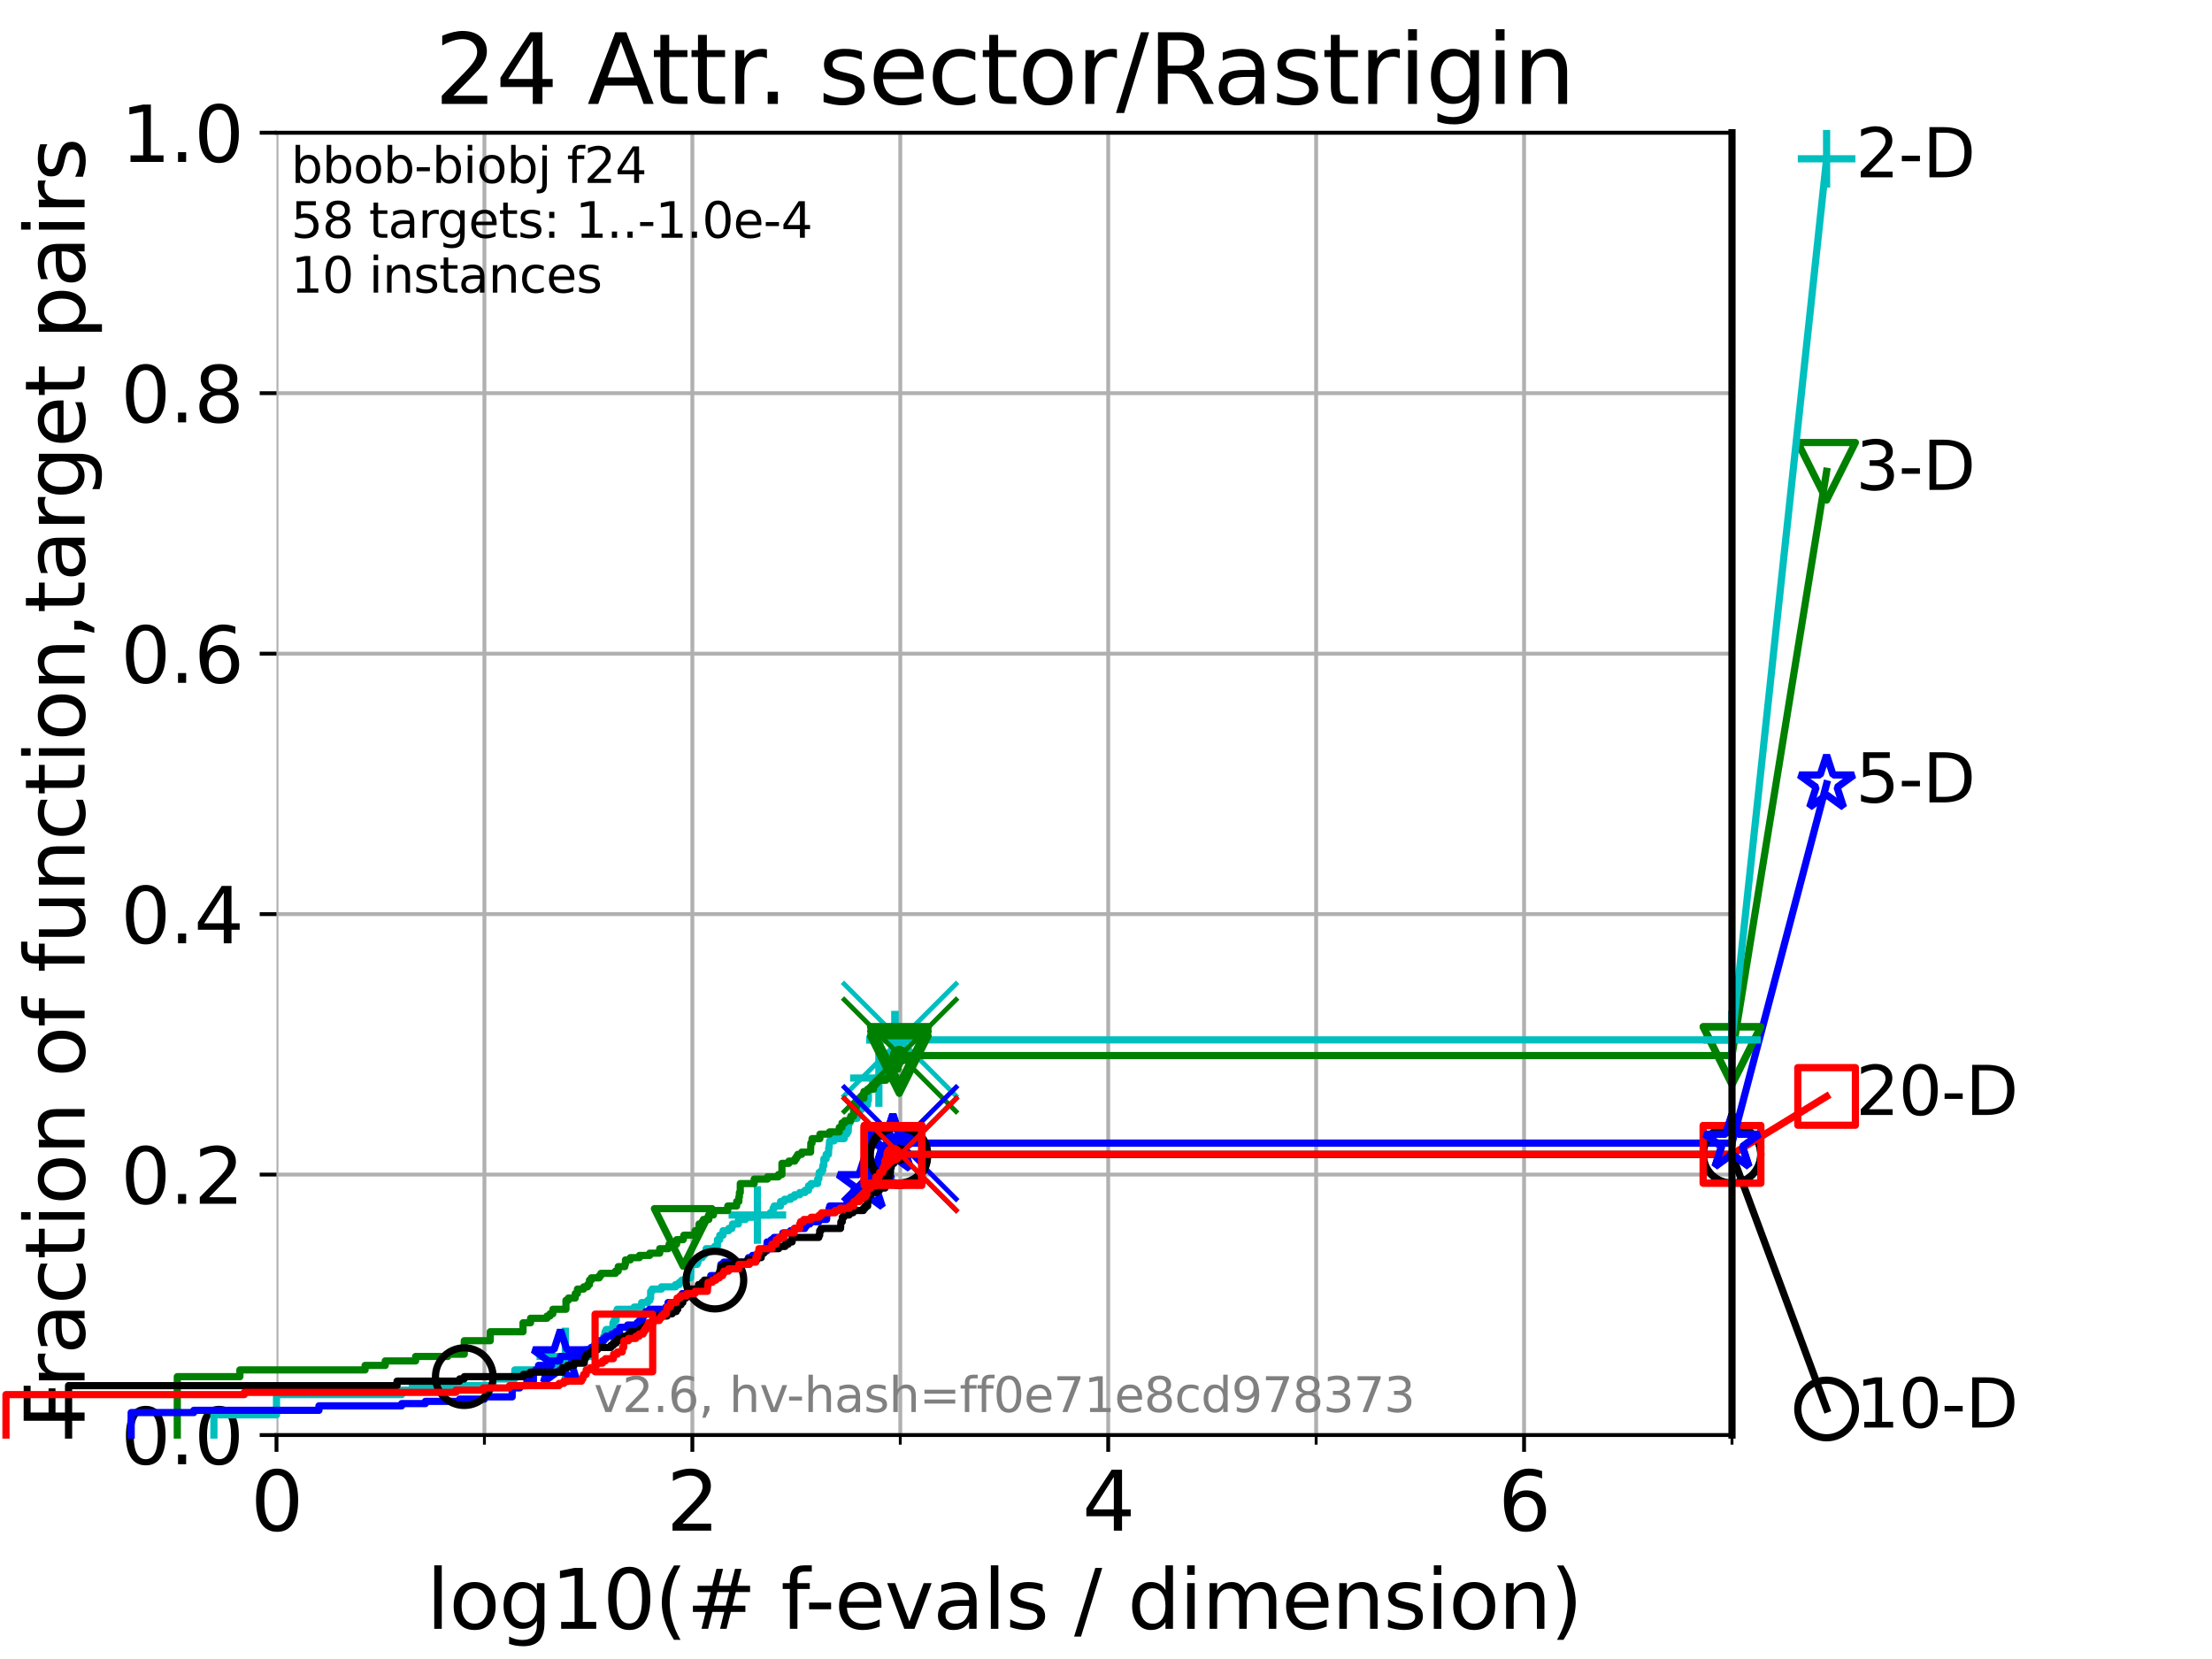 <?xml version="1.0" encoding="utf-8" standalone="no"?>
<!DOCTYPE svg PUBLIC "-//W3C//DTD SVG 1.1//EN"
  "http://www.w3.org/Graphics/SVG/1.1/DTD/svg11.dtd">
<svg xmlns:xlink="http://www.w3.org/1999/xlink" width="460.8pt" height="345.6pt" viewBox="0 0 460.8 345.6" xmlns="http://www.w3.org/2000/svg" version="1.1">
 <defs>
  <style type="text/css">*{stroke-linejoin: round; stroke-linecap: butt}</style>
 </defs>
 <g id="figure_1">
  <g id="patch_1">
   <path d="M 0 345.6 
L 460.8 345.6 
L 460.8 0 
L 0 0 
z
" style="fill: #ffffff"/>
  </g>
  <g id="axes_1">
   <g id="patch_2">
    <path d="M 57.6 298.944 
L 360.806 298.944 
L 360.806 27.648 
L 57.6 27.648 
z
" style="fill: #ffffff"/>
   </g>
   <g id="matplotlib.axis_1">
    <g id="xtick_1">
     <g id="line2d_1">
      <path d="M 57.6 298.944 
L 57.6 27.648 
" clip-path="url(#p3bc1ff3155)" style="fill: none; stroke: #b0b0b0; stroke-width: 0.8; stroke-linecap: square"/>
     </g>
     <g id="line2d_2">
      <defs>
       <path id="mb27feb9b04" d="M 0 0 
L 0 3.5 
" style="stroke: #000000; stroke-width: 0.8"/>
      </defs>
      <g>
       <use xlink:href="#mb27feb9b04" x="57.6" y="298.944" style="stroke: #000000; stroke-width: 0.8"/>
      </g>
     </g>
     <g id="text_1">
      <!-- 0 -->
      <g transform="translate(52.192 318.861) scale(0.17 -0.17)">
       <defs>
        <path id="DejaVuSans-30" d="M 2034 4250 
Q 1547 4250 1301 3770 
Q 1056 3291 1056 2328 
Q 1056 1369 1301 889 
Q 1547 409 2034 409 
Q 2525 409 2770 889 
Q 3016 1369 3016 2328 
Q 3016 3291 2770 3770 
Q 2525 4250 2034 4250 
z
M 2034 4750 
Q 2819 4750 3233 4129 
Q 3647 3509 3647 2328 
Q 3647 1150 3233 529 
Q 2819 -91 2034 -91 
Q 1250 -91 836 529 
Q 422 1150 422 2328 
Q 422 3509 836 4129 
Q 1250 4750 2034 4750 
z
" transform="scale(0.016)"/>
       </defs>
       <use xlink:href="#DejaVuSans-30"/>
      </g>
     </g>
    </g>
    <g id="xtick_2">
     <g id="line2d_3">
      <path d="M 144.23 298.944 
L 144.23 27.648 
" clip-path="url(#p3bc1ff3155)" style="fill: none; stroke: #b0b0b0; stroke-width: 0.8; stroke-linecap: square"/>
     </g>
     <g id="line2d_4">
      <g>
       <use xlink:href="#mb27feb9b04" x="144.23" y="298.944" style="stroke: #000000; stroke-width: 0.8"/>
      </g>
     </g>
     <g id="text_2">
      <!-- 2 -->
      <g transform="translate(138.822 318.861) scale(0.17 -0.17)">
       <defs>
        <path id="DejaVuSans-32" d="M 1228 531 
L 3431 531 
L 3431 0 
L 469 0 
L 469 531 
Q 828 903 1448 1529 
Q 2069 2156 2228 2338 
Q 2531 2678 2651 2914 
Q 2772 3150 2772 3378 
Q 2772 3750 2511 3984 
Q 2250 4219 1831 4219 
Q 1534 4219 1204 4116 
Q 875 4013 500 3803 
L 500 4441 
Q 881 4594 1212 4672 
Q 1544 4750 1819 4750 
Q 2544 4750 2975 4387 
Q 3406 4025 3406 3419 
Q 3406 3131 3298 2873 
Q 3191 2616 2906 2266 
Q 2828 2175 2409 1742 
Q 1991 1309 1228 531 
z
" transform="scale(0.016)"/>
       </defs>
       <use xlink:href="#DejaVuSans-32"/>
      </g>
     </g>
    </g>
    <g id="xtick_3">
     <g id="line2d_5">
      <path d="M 230.861 298.944 
L 230.861 27.648 
" clip-path="url(#p3bc1ff3155)" style="fill: none; stroke: #b0b0b0; stroke-width: 0.8; stroke-linecap: square"/>
     </g>
     <g id="line2d_6">
      <g>
       <use xlink:href="#mb27feb9b04" x="230.861" y="298.944" style="stroke: #000000; stroke-width: 0.8"/>
      </g>
     </g>
     <g id="text_3">
      <!-- 4 -->
      <g transform="translate(225.453 318.861) scale(0.17 -0.17)">
       <defs>
        <path id="DejaVuSans-34" d="M 2419 4116 
L 825 1625 
L 2419 1625 
L 2419 4116 
z
M 2253 4666 
L 3047 4666 
L 3047 1625 
L 3713 1625 
L 3713 1100 
L 3047 1100 
L 3047 0 
L 2419 0 
L 2419 1100 
L 313 1100 
L 313 1709 
L 2253 4666 
z
" transform="scale(0.016)"/>
       </defs>
       <use xlink:href="#DejaVuSans-34"/>
      </g>
     </g>
    </g>
    <g id="xtick_4">
     <g id="line2d_7">
      <path d="M 317.491 298.944 
L 317.491 27.648 
" clip-path="url(#p3bc1ff3155)" style="fill: none; stroke: #b0b0b0; stroke-width: 0.8; stroke-linecap: square"/>
     </g>
     <g id="line2d_8">
      <g>
       <use xlink:href="#mb27feb9b04" x="317.491" y="298.944" style="stroke: #000000; stroke-width: 0.8"/>
      </g>
     </g>
     <g id="text_4">
      <!-- 6 -->
      <g transform="translate(312.083 318.861) scale(0.17 -0.17)">
       <defs>
        <path id="DejaVuSans-36" d="M 2113 2584 
Q 1688 2584 1439 2293 
Q 1191 2003 1191 1497 
Q 1191 994 1439 701 
Q 1688 409 2113 409 
Q 2538 409 2786 701 
Q 3034 994 3034 1497 
Q 3034 2003 2786 2293 
Q 2538 2584 2113 2584 
z
M 3366 4563 
L 3366 3988 
Q 3128 4100 2886 4159 
Q 2644 4219 2406 4219 
Q 1781 4219 1451 3797 
Q 1122 3375 1075 2522 
Q 1259 2794 1537 2939 
Q 1816 3084 2150 3084 
Q 2853 3084 3261 2657 
Q 3669 2231 3669 1497 
Q 3669 778 3244 343 
Q 2819 -91 2113 -91 
Q 1303 -91 875 529 
Q 447 1150 447 2328 
Q 447 3434 972 4092 
Q 1497 4750 2381 4750 
Q 2619 4750 2861 4703 
Q 3103 4656 3366 4563 
z
" transform="scale(0.016)"/>
       </defs>
       <use xlink:href="#DejaVuSans-36"/>
      </g>
     </g>
    </g>
    <g id="xtick_5">
     <g id="line2d_9">
      <path d="M 100.915 298.944 
L 100.915 27.648 
" clip-path="url(#p3bc1ff3155)" style="fill: none; stroke: #b0b0b0; stroke-width: 0.8; stroke-linecap: square"/>
     </g>
     <g id="line2d_10">
      <defs>
       <path id="m7a8e4c8738" d="M 0 0 
L 0 2 
" style="stroke: #000000; stroke-width: 0.6"/>
      </defs>
      <g>
       <use xlink:href="#m7a8e4c8738" x="100.915" y="298.944" style="stroke: #000000; stroke-width: 0.6"/>
      </g>
     </g>
    </g>
    <g id="xtick_6">
     <g id="line2d_11">
      <path d="M 187.546 298.944 
L 187.546 27.648 
" clip-path="url(#p3bc1ff3155)" style="fill: none; stroke: #b0b0b0; stroke-width: 0.8; stroke-linecap: square"/>
     </g>
     <g id="line2d_12">
      <g>
       <use xlink:href="#m7a8e4c8738" x="187.546" y="298.944" style="stroke: #000000; stroke-width: 0.6"/>
      </g>
     </g>
    </g>
    <g id="xtick_7">
     <g id="line2d_13">
      <path d="M 274.176 298.944 
L 274.176 27.648 
" clip-path="url(#p3bc1ff3155)" style="fill: none; stroke: #b0b0b0; stroke-width: 0.8; stroke-linecap: square"/>
     </g>
     <g id="line2d_14">
      <g>
       <use xlink:href="#m7a8e4c8738" x="274.176" y="298.944" style="stroke: #000000; stroke-width: 0.6"/>
      </g>
     </g>
    </g>
    <g id="xtick_8">
     <g id="line2d_15">
      <path d="M 360.806 298.944 
L 360.806 27.648 
" clip-path="url(#p3bc1ff3155)" style="fill: none; stroke: #b0b0b0; stroke-width: 0.8; stroke-linecap: square"/>
     </g>
     <g id="line2d_16">
      <g>
       <use xlink:href="#m7a8e4c8738" x="360.806" y="298.944" style="stroke: #000000; stroke-width: 0.6"/>
      </g>
     </g>
    </g>
    <g id="text_5">
     <!-- log10(# f-evals / dimension) -->
     <g transform="translate(88.823 339.314) scale(0.17 -0.17)">
      <defs>
       <path id="DejaVuSans-6c" d="M 603 4863 
L 1178 4863 
L 1178 0 
L 603 0 
L 603 4863 
z
" transform="scale(0.016)"/>
       <path id="DejaVuSans-6f" d="M 1959 3097 
Q 1497 3097 1228 2736 
Q 959 2375 959 1747 
Q 959 1119 1226 758 
Q 1494 397 1959 397 
Q 2419 397 2687 759 
Q 2956 1122 2956 1747 
Q 2956 2369 2687 2733 
Q 2419 3097 1959 3097 
z
M 1959 3584 
Q 2709 3584 3137 3096 
Q 3566 2609 3566 1747 
Q 3566 888 3137 398 
Q 2709 -91 1959 -91 
Q 1206 -91 779 398 
Q 353 888 353 1747 
Q 353 2609 779 3096 
Q 1206 3584 1959 3584 
z
" transform="scale(0.016)"/>
       <path id="DejaVuSans-67" d="M 2906 1791 
Q 2906 2416 2648 2759 
Q 2391 3103 1925 3103 
Q 1463 3103 1205 2759 
Q 947 2416 947 1791 
Q 947 1169 1205 825 
Q 1463 481 1925 481 
Q 2391 481 2648 825 
Q 2906 1169 2906 1791 
z
M 3481 434 
Q 3481 -459 3084 -895 
Q 2688 -1331 1869 -1331 
Q 1566 -1331 1297 -1286 
Q 1028 -1241 775 -1147 
L 775 -588 
Q 1028 -725 1275 -790 
Q 1522 -856 1778 -856 
Q 2344 -856 2625 -561 
Q 2906 -266 2906 331 
L 2906 616 
Q 2728 306 2450 153 
Q 2172 0 1784 0 
Q 1141 0 747 490 
Q 353 981 353 1791 
Q 353 2603 747 3093 
Q 1141 3584 1784 3584 
Q 2172 3584 2450 3431 
Q 2728 3278 2906 2969 
L 2906 3500 
L 3481 3500 
L 3481 434 
z
" transform="scale(0.016)"/>
       <path id="DejaVuSans-31" d="M 794 531 
L 1825 531 
L 1825 4091 
L 703 3866 
L 703 4441 
L 1819 4666 
L 2450 4666 
L 2450 531 
L 3481 531 
L 3481 0 
L 794 0 
L 794 531 
z
" transform="scale(0.016)"/>
       <path id="DejaVuSans-28" d="M 1984 4856 
Q 1566 4138 1362 3434 
Q 1159 2731 1159 2009 
Q 1159 1288 1364 580 
Q 1569 -128 1984 -844 
L 1484 -844 
Q 1016 -109 783 600 
Q 550 1309 550 2009 
Q 550 2706 781 3412 
Q 1013 4119 1484 4856 
L 1984 4856 
z
" transform="scale(0.016)"/>
       <path id="DejaVuSans-23" d="M 3272 2816 
L 2363 2816 
L 2100 1772 
L 3016 1772 
L 3272 2816 
z
M 2803 4594 
L 2478 3297 
L 3391 3297 
L 3719 4594 
L 4219 4594 
L 3897 3297 
L 4872 3297 
L 4872 2816 
L 3775 2816 
L 3519 1772 
L 4513 1772 
L 4513 1294 
L 3397 1294 
L 3072 0 
L 2572 0 
L 2894 1294 
L 1978 1294 
L 1656 0 
L 1153 0 
L 1478 1294 
L 494 1294 
L 494 1772 
L 1594 1772 
L 1856 2816 
L 850 2816 
L 850 3297 
L 1978 3297 
L 2297 4594 
L 2803 4594 
z
" transform="scale(0.016)"/>
       <path id="DejaVuSans-20" transform="scale(0.016)"/>
       <path id="DejaVuSans-66" d="M 2375 4863 
L 2375 4384 
L 1825 4384 
Q 1516 4384 1395 4259 
Q 1275 4134 1275 3809 
L 1275 3500 
L 2222 3500 
L 2222 3053 
L 1275 3053 
L 1275 0 
L 697 0 
L 697 3053 
L 147 3053 
L 147 3500 
L 697 3500 
L 697 3744 
Q 697 4328 969 4595 
Q 1241 4863 1831 4863 
L 2375 4863 
z
" transform="scale(0.016)"/>
       <path id="DejaVuSans-2d" d="M 313 2009 
L 1997 2009 
L 1997 1497 
L 313 1497 
L 313 2009 
z
" transform="scale(0.016)"/>
       <path id="DejaVuSans-65" d="M 3597 1894 
L 3597 1613 
L 953 1613 
Q 991 1019 1311 708 
Q 1631 397 2203 397 
Q 2534 397 2845 478 
Q 3156 559 3463 722 
L 3463 178 
Q 3153 47 2828 -22 
Q 2503 -91 2169 -91 
Q 1331 -91 842 396 
Q 353 884 353 1716 
Q 353 2575 817 3079 
Q 1281 3584 2069 3584 
Q 2775 3584 3186 3129 
Q 3597 2675 3597 1894 
z
M 3022 2063 
Q 3016 2534 2758 2815 
Q 2500 3097 2075 3097 
Q 1594 3097 1305 2825 
Q 1016 2553 972 2059 
L 3022 2063 
z
" transform="scale(0.016)"/>
       <path id="DejaVuSans-76" d="M 191 3500 
L 800 3500 
L 1894 563 
L 2988 3500 
L 3597 3500 
L 2284 0 
L 1503 0 
L 191 3500 
z
" transform="scale(0.016)"/>
       <path id="DejaVuSans-61" d="M 2194 1759 
Q 1497 1759 1228 1600 
Q 959 1441 959 1056 
Q 959 750 1161 570 
Q 1363 391 1709 391 
Q 2188 391 2477 730 
Q 2766 1069 2766 1631 
L 2766 1759 
L 2194 1759 
z
M 3341 1997 
L 3341 0 
L 2766 0 
L 2766 531 
Q 2569 213 2275 61 
Q 1981 -91 1556 -91 
Q 1019 -91 701 211 
Q 384 513 384 1019 
Q 384 1609 779 1909 
Q 1175 2209 1959 2209 
L 2766 2209 
L 2766 2266 
Q 2766 2663 2505 2880 
Q 2244 3097 1772 3097 
Q 1472 3097 1187 3025 
Q 903 2953 641 2809 
L 641 3341 
Q 956 3463 1253 3523 
Q 1550 3584 1831 3584 
Q 2591 3584 2966 3190 
Q 3341 2797 3341 1997 
z
" transform="scale(0.016)"/>
       <path id="DejaVuSans-73" d="M 2834 3397 
L 2834 2853 
Q 2591 2978 2328 3040 
Q 2066 3103 1784 3103 
Q 1356 3103 1142 2972 
Q 928 2841 928 2578 
Q 928 2378 1081 2264 
Q 1234 2150 1697 2047 
L 1894 2003 
Q 2506 1872 2764 1633 
Q 3022 1394 3022 966 
Q 3022 478 2636 193 
Q 2250 -91 1575 -91 
Q 1294 -91 989 -36 
Q 684 19 347 128 
L 347 722 
Q 666 556 975 473 
Q 1284 391 1588 391 
Q 1994 391 2212 530 
Q 2431 669 2431 922 
Q 2431 1156 2273 1281 
Q 2116 1406 1581 1522 
L 1381 1569 
Q 847 1681 609 1914 
Q 372 2147 372 2553 
Q 372 3047 722 3315 
Q 1072 3584 1716 3584 
Q 2034 3584 2315 3537 
Q 2597 3491 2834 3397 
z
" transform="scale(0.016)"/>
       <path id="DejaVuSans-2f" d="M 1625 4666 
L 2156 4666 
L 531 -594 
L 0 -594 
L 1625 4666 
z
" transform="scale(0.016)"/>
       <path id="DejaVuSans-64" d="M 2906 2969 
L 2906 4863 
L 3481 4863 
L 3481 0 
L 2906 0 
L 2906 525 
Q 2725 213 2448 61 
Q 2172 -91 1784 -91 
Q 1150 -91 751 415 
Q 353 922 353 1747 
Q 353 2572 751 3078 
Q 1150 3584 1784 3584 
Q 2172 3584 2448 3432 
Q 2725 3281 2906 2969 
z
M 947 1747 
Q 947 1113 1208 752 
Q 1469 391 1925 391 
Q 2381 391 2643 752 
Q 2906 1113 2906 1747 
Q 2906 2381 2643 2742 
Q 2381 3103 1925 3103 
Q 1469 3103 1208 2742 
Q 947 2381 947 1747 
z
" transform="scale(0.016)"/>
       <path id="DejaVuSans-69" d="M 603 3500 
L 1178 3500 
L 1178 0 
L 603 0 
L 603 3500 
z
M 603 4863 
L 1178 4863 
L 1178 4134 
L 603 4134 
L 603 4863 
z
" transform="scale(0.016)"/>
       <path id="DejaVuSans-6d" d="M 3328 2828 
Q 3544 3216 3844 3400 
Q 4144 3584 4550 3584 
Q 5097 3584 5394 3201 
Q 5691 2819 5691 2113 
L 5691 0 
L 5113 0 
L 5113 2094 
Q 5113 2597 4934 2840 
Q 4756 3084 4391 3084 
Q 3944 3084 3684 2787 
Q 3425 2491 3425 1978 
L 3425 0 
L 2847 0 
L 2847 2094 
Q 2847 2600 2669 2842 
Q 2491 3084 2119 3084 
Q 1678 3084 1418 2786 
Q 1159 2488 1159 1978 
L 1159 0 
L 581 0 
L 581 3500 
L 1159 3500 
L 1159 2956 
Q 1356 3278 1631 3431 
Q 1906 3584 2284 3584 
Q 2666 3584 2933 3390 
Q 3200 3197 3328 2828 
z
" transform="scale(0.016)"/>
       <path id="DejaVuSans-6e" d="M 3513 2113 
L 3513 0 
L 2938 0 
L 2938 2094 
Q 2938 2591 2744 2837 
Q 2550 3084 2163 3084 
Q 1697 3084 1428 2787 
Q 1159 2491 1159 1978 
L 1159 0 
L 581 0 
L 581 3500 
L 1159 3500 
L 1159 2956 
Q 1366 3272 1645 3428 
Q 1925 3584 2291 3584 
Q 2894 3584 3203 3211 
Q 3513 2838 3513 2113 
z
" transform="scale(0.016)"/>
       <path id="DejaVuSans-29" d="M 513 4856 
L 1013 4856 
Q 1481 4119 1714 3412 
Q 1947 2706 1947 2009 
Q 1947 1309 1714 600 
Q 1481 -109 1013 -844 
L 513 -844 
Q 928 -128 1133 580 
Q 1338 1288 1338 2009 
Q 1338 2731 1133 3434 
Q 928 4138 513 4856 
z
" transform="scale(0.016)"/>
      </defs>
      <use xlink:href="#DejaVuSans-6c"/>
      <use xlink:href="#DejaVuSans-6f" x="27.783"/>
      <use xlink:href="#DejaVuSans-67" x="88.965"/>
      <use xlink:href="#DejaVuSans-31" x="152.441"/>
      <use xlink:href="#DejaVuSans-30" x="216.064"/>
      <use xlink:href="#DejaVuSans-28" x="279.688"/>
      <use xlink:href="#DejaVuSans-23" x="318.701"/>
      <use xlink:href="#DejaVuSans-20" x="402.49"/>
      <use xlink:href="#DejaVuSans-66" x="434.277"/>
      <use xlink:href="#DejaVuSans-2d" x="463.982"/>
      <use xlink:href="#DejaVuSans-65" x="500.066"/>
      <use xlink:href="#DejaVuSans-76" x="561.59"/>
      <use xlink:href="#DejaVuSans-61" x="620.77"/>
      <use xlink:href="#DejaVuSans-6c" x="682.049"/>
      <use xlink:href="#DejaVuSans-73" x="709.832"/>
      <use xlink:href="#DejaVuSans-20" x="761.932"/>
      <use xlink:href="#DejaVuSans-2f" x="793.719"/>
      <use xlink:href="#DejaVuSans-20" x="827.41"/>
      <use xlink:href="#DejaVuSans-64" x="859.197"/>
      <use xlink:href="#DejaVuSans-69" x="922.674"/>
      <use xlink:href="#DejaVuSans-6d" x="950.457"/>
      <use xlink:href="#DejaVuSans-65" x="1047.869"/>
      <use xlink:href="#DejaVuSans-6e" x="1109.393"/>
      <use xlink:href="#DejaVuSans-73" x="1172.771"/>
      <use xlink:href="#DejaVuSans-69" x="1224.871"/>
      <use xlink:href="#DejaVuSans-6f" x="1252.654"/>
      <use xlink:href="#DejaVuSans-6e" x="1313.836"/>
      <use xlink:href="#DejaVuSans-29" x="1377.215"/>
     </g>
    </g>
   </g>
   <g id="matplotlib.axis_2">
    <g id="ytick_1">
     <g id="line2d_17">
      <path d="M 57.6 298.944 
L 360.806 298.944 
" clip-path="url(#p3bc1ff3155)" style="fill: none; stroke: #b0b0b0; stroke-width: 0.8; stroke-linecap: square"/>
     </g>
     <g id="line2d_18">
      <defs>
       <path id="m54049aa2a1" d="M 0 0 
L -3.5 0 
" style="stroke: #000000; stroke-width: 0.8"/>
      </defs>
      <g>
       <use xlink:href="#m54049aa2a1" x="57.6" y="298.944" style="stroke: #000000; stroke-width: 0.8"/>
      </g>
     </g>
     <g id="text_6">
      <!-- 0.0 -->
      <g transform="translate(25.155 305.023) scale(0.16 -0.16)">
       <defs>
        <path id="DejaVuSans-2e" d="M 684 794 
L 1344 794 
L 1344 0 
L 684 0 
L 684 794 
z
" transform="scale(0.016)"/>
       </defs>
       <use xlink:href="#DejaVuSans-30"/>
       <use xlink:href="#DejaVuSans-2e" x="63.623"/>
       <use xlink:href="#DejaVuSans-30" x="95.41"/>
      </g>
     </g>
    </g>
    <g id="ytick_2">
     <g id="line2d_19">
      <path d="M 57.6 244.685 
L 360.806 244.685 
" clip-path="url(#p3bc1ff3155)" style="fill: none; stroke: #b0b0b0; stroke-width: 0.8; stroke-linecap: square"/>
     </g>
     <g id="line2d_20">
      <g>
       <use xlink:href="#m54049aa2a1" x="57.6" y="244.685" style="stroke: #000000; stroke-width: 0.8"/>
      </g>
     </g>
     <g id="text_7">
      <!-- 0.2 -->
      <g transform="translate(25.155 250.764) scale(0.16 -0.16)">
       <use xlink:href="#DejaVuSans-30"/>
       <use xlink:href="#DejaVuSans-2e" x="63.623"/>
       <use xlink:href="#DejaVuSans-32" x="95.41"/>
      </g>
     </g>
    </g>
    <g id="ytick_3">
     <g id="line2d_21">
      <path d="M 57.6 190.426 
L 360.806 190.426 
" clip-path="url(#p3bc1ff3155)" style="fill: none; stroke: #b0b0b0; stroke-width: 0.8; stroke-linecap: square"/>
     </g>
     <g id="line2d_22">
      <g>
       <use xlink:href="#m54049aa2a1" x="57.6" y="190.426" style="stroke: #000000; stroke-width: 0.8"/>
      </g>
     </g>
     <g id="text_8">
      <!-- 0.4 -->
      <g transform="translate(25.155 196.504) scale(0.16 -0.16)">
       <use xlink:href="#DejaVuSans-30"/>
       <use xlink:href="#DejaVuSans-2e" x="63.623"/>
       <use xlink:href="#DejaVuSans-34" x="95.41"/>
      </g>
     </g>
    </g>
    <g id="ytick_4">
     <g id="line2d_23">
      <path d="M 57.6 136.166 
L 360.806 136.166 
" clip-path="url(#p3bc1ff3155)" style="fill: none; stroke: #b0b0b0; stroke-width: 0.8; stroke-linecap: square"/>
     </g>
     <g id="line2d_24">
      <g>
       <use xlink:href="#m54049aa2a1" x="57.6" y="136.166" style="stroke: #000000; stroke-width: 0.8"/>
      </g>
     </g>
     <g id="text_9">
      <!-- 0.6 -->
      <g transform="translate(25.155 142.245) scale(0.16 -0.16)">
       <use xlink:href="#DejaVuSans-30"/>
       <use xlink:href="#DejaVuSans-2e" x="63.623"/>
       <use xlink:href="#DejaVuSans-36" x="95.41"/>
      </g>
     </g>
    </g>
    <g id="ytick_5">
     <g id="line2d_25">
      <path d="M 57.6 81.907 
L 360.806 81.907 
" clip-path="url(#p3bc1ff3155)" style="fill: none; stroke: #b0b0b0; stroke-width: 0.8; stroke-linecap: square"/>
     </g>
     <g id="line2d_26">
      <g>
       <use xlink:href="#m54049aa2a1" x="57.6" y="81.907" style="stroke: #000000; stroke-width: 0.8"/>
      </g>
     </g>
     <g id="text_10">
      <!-- 0.8 -->
      <g transform="translate(25.155 87.986) scale(0.16 -0.16)">
       <defs>
        <path id="DejaVuSans-38" d="M 2034 2216 
Q 1584 2216 1326 1975 
Q 1069 1734 1069 1313 
Q 1069 891 1326 650 
Q 1584 409 2034 409 
Q 2484 409 2743 651 
Q 3003 894 3003 1313 
Q 3003 1734 2745 1975 
Q 2488 2216 2034 2216 
z
M 1403 2484 
Q 997 2584 770 2862 
Q 544 3141 544 3541 
Q 544 4100 942 4425 
Q 1341 4750 2034 4750 
Q 2731 4750 3128 4425 
Q 3525 4100 3525 3541 
Q 3525 3141 3298 2862 
Q 3072 2584 2669 2484 
Q 3125 2378 3379 2068 
Q 3634 1759 3634 1313 
Q 3634 634 3220 271 
Q 2806 -91 2034 -91 
Q 1263 -91 848 271 
Q 434 634 434 1313 
Q 434 1759 690 2068 
Q 947 2378 1403 2484 
z
M 1172 3481 
Q 1172 3119 1398 2916 
Q 1625 2713 2034 2713 
Q 2441 2713 2670 2916 
Q 2900 3119 2900 3481 
Q 2900 3844 2670 4047 
Q 2441 4250 2034 4250 
Q 1625 4250 1398 4047 
Q 1172 3844 1172 3481 
z
" transform="scale(0.016)"/>
       </defs>
       <use xlink:href="#DejaVuSans-30"/>
       <use xlink:href="#DejaVuSans-2e" x="63.623"/>
       <use xlink:href="#DejaVuSans-38" x="95.41"/>
      </g>
     </g>
    </g>
    <g id="ytick_6">
     <g id="line2d_27">
      <path d="M 57.6 27.648 
L 360.806 27.648 
" clip-path="url(#p3bc1ff3155)" style="fill: none; stroke: #b0b0b0; stroke-width: 0.8; stroke-linecap: square"/>
     </g>
     <g id="line2d_28">
      <g>
       <use xlink:href="#m54049aa2a1" x="57.6" y="27.648" style="stroke: #000000; stroke-width: 0.8"/>
      </g>
     </g>
     <g id="text_11">
      <!-- 1.0 -->
      <g transform="translate(25.155 33.727) scale(0.16 -0.16)">
       <use xlink:href="#DejaVuSans-31"/>
       <use xlink:href="#DejaVuSans-2e" x="63.623"/>
       <use xlink:href="#DejaVuSans-30" x="95.41"/>
      </g>
     </g>
    </g>
    <g id="text_12">
     <!-- Fraction of function,target pairs -->
     <g transform="translate(17.62 297.681) rotate(-90) scale(0.17 -0.17)">
      <defs>
       <path id="DejaVuSans-46" d="M 628 4666 
L 3309 4666 
L 3309 4134 
L 1259 4134 
L 1259 2759 
L 3109 2759 
L 3109 2228 
L 1259 2228 
L 1259 0 
L 628 0 
L 628 4666 
z
" transform="scale(0.016)"/>
       <path id="DejaVuSans-72" d="M 2631 2963 
Q 2534 3019 2420 3045 
Q 2306 3072 2169 3072 
Q 1681 3072 1420 2755 
Q 1159 2438 1159 1844 
L 1159 0 
L 581 0 
L 581 3500 
L 1159 3500 
L 1159 2956 
Q 1341 3275 1631 3429 
Q 1922 3584 2338 3584 
Q 2397 3584 2469 3576 
Q 2541 3569 2628 3553 
L 2631 2963 
z
" transform="scale(0.016)"/>
       <path id="DejaVuSans-63" d="M 3122 3366 
L 3122 2828 
Q 2878 2963 2633 3030 
Q 2388 3097 2138 3097 
Q 1578 3097 1268 2742 
Q 959 2388 959 1747 
Q 959 1106 1268 751 
Q 1578 397 2138 397 
Q 2388 397 2633 464 
Q 2878 531 3122 666 
L 3122 134 
Q 2881 22 2623 -34 
Q 2366 -91 2075 -91 
Q 1284 -91 818 406 
Q 353 903 353 1747 
Q 353 2603 823 3093 
Q 1294 3584 2113 3584 
Q 2378 3584 2631 3529 
Q 2884 3475 3122 3366 
z
" transform="scale(0.016)"/>
       <path id="DejaVuSans-74" d="M 1172 4494 
L 1172 3500 
L 2356 3500 
L 2356 3053 
L 1172 3053 
L 1172 1153 
Q 1172 725 1289 603 
Q 1406 481 1766 481 
L 2356 481 
L 2356 0 
L 1766 0 
Q 1100 0 847 248 
Q 594 497 594 1153 
L 594 3053 
L 172 3053 
L 172 3500 
L 594 3500 
L 594 4494 
L 1172 4494 
z
" transform="scale(0.016)"/>
       <path id="DejaVuSans-75" d="M 544 1381 
L 544 3500 
L 1119 3500 
L 1119 1403 
Q 1119 906 1312 657 
Q 1506 409 1894 409 
Q 2359 409 2629 706 
Q 2900 1003 2900 1516 
L 2900 3500 
L 3475 3500 
L 3475 0 
L 2900 0 
L 2900 538 
Q 2691 219 2414 64 
Q 2138 -91 1772 -91 
Q 1169 -91 856 284 
Q 544 659 544 1381 
z
M 1991 3584 
L 1991 3584 
z
" transform="scale(0.016)"/>
       <path id="DejaVuSans-2c" d="M 750 794 
L 1409 794 
L 1409 256 
L 897 -744 
L 494 -744 
L 750 256 
L 750 794 
z
" transform="scale(0.016)"/>
       <path id="DejaVuSans-70" d="M 1159 525 
L 1159 -1331 
L 581 -1331 
L 581 3500 
L 1159 3500 
L 1159 2969 
Q 1341 3281 1617 3432 
Q 1894 3584 2278 3584 
Q 2916 3584 3314 3078 
Q 3713 2572 3713 1747 
Q 3713 922 3314 415 
Q 2916 -91 2278 -91 
Q 1894 -91 1617 61 
Q 1341 213 1159 525 
z
M 3116 1747 
Q 3116 2381 2855 2742 
Q 2594 3103 2138 3103 
Q 1681 3103 1420 2742 
Q 1159 2381 1159 1747 
Q 1159 1113 1420 752 
Q 1681 391 2138 391 
Q 2594 391 2855 752 
Q 3116 1113 3116 1747 
z
" transform="scale(0.016)"/>
      </defs>
      <use xlink:href="#DejaVuSans-46"/>
      <use xlink:href="#DejaVuSans-72" x="50.27"/>
      <use xlink:href="#DejaVuSans-61" x="91.383"/>
      <use xlink:href="#DejaVuSans-63" x="152.662"/>
      <use xlink:href="#DejaVuSans-74" x="207.643"/>
      <use xlink:href="#DejaVuSans-69" x="246.852"/>
      <use xlink:href="#DejaVuSans-6f" x="274.635"/>
      <use xlink:href="#DejaVuSans-6e" x="335.816"/>
      <use xlink:href="#DejaVuSans-20" x="399.195"/>
      <use xlink:href="#DejaVuSans-6f" x="430.982"/>
      <use xlink:href="#DejaVuSans-66" x="492.164"/>
      <use xlink:href="#DejaVuSans-20" x="527.369"/>
      <use xlink:href="#DejaVuSans-66" x="559.156"/>
      <use xlink:href="#DejaVuSans-75" x="594.361"/>
      <use xlink:href="#DejaVuSans-6e" x="657.74"/>
      <use xlink:href="#DejaVuSans-63" x="721.119"/>
      <use xlink:href="#DejaVuSans-74" x="776.1"/>
      <use xlink:href="#DejaVuSans-69" x="815.309"/>
      <use xlink:href="#DejaVuSans-6f" x="843.092"/>
      <use xlink:href="#DejaVuSans-6e" x="904.273"/>
      <use xlink:href="#DejaVuSans-2c" x="967.652"/>
      <use xlink:href="#DejaVuSans-74" x="999.439"/>
      <use xlink:href="#DejaVuSans-61" x="1038.648"/>
      <use xlink:href="#DejaVuSans-72" x="1099.928"/>
      <use xlink:href="#DejaVuSans-67" x="1139.291"/>
      <use xlink:href="#DejaVuSans-65" x="1202.768"/>
      <use xlink:href="#DejaVuSans-74" x="1264.291"/>
      <use xlink:href="#DejaVuSans-20" x="1303.5"/>
      <use xlink:href="#DejaVuSans-70" x="1335.287"/>
      <use xlink:href="#DejaVuSans-61" x="1398.764"/>
      <use xlink:href="#DejaVuSans-69" x="1460.043"/>
      <use xlink:href="#DejaVuSans-72" x="1487.826"/>
      <use xlink:href="#DejaVuSans-73" x="1528.939"/>
     </g>
    </g>
   </g>
   <g id="line2d_29">
    <defs>
     <path id="m643ac25006" d="M 0 1.5 
C 0.398 1.5 0.779 1.342 1.061 1.061 
C 1.342 0.779 1.5 0.398 1.5 0 
C 1.5 -0.398 1.342 -0.779 1.061 -1.061 
C 0.779 -1.342 0.398 -1.5 0 -1.5 
C -0.398 -1.5 -0.779 -1.342 -1.061 -1.061 
C -1.342 -0.779 -1.5 -0.398 -1.5 0 
C -1.5 0.398 -1.342 0.779 -1.061 1.061 
C -0.779 1.342 -0.398 1.5 0 1.5 
z
" style="stroke: #00bfbf"/>
    </defs>
    <g>
     <use xlink:href="#m643ac25006" x="186.442" y="216.62" style="fill: #00bfbf; stroke: #00bfbf"/>
     <use xlink:href="#m643ac25006" x="186.442" y="216.62" style="fill: #00bfbf; stroke: #00bfbf"/>
    </g>
   </g>
   <g id="line2d_30">
    <path d="M 44.561 298.944 
L 44.561 294.734 
L 57.6 294.734 
L 57.6 290.524 
L 83.678 290.524 
L 83.678 289.589 
L 85.894 289.589 
L 85.894 288.653 
L 102.708 288.653 
L 102.708 287.25 
L 107.245 287.25 
L 107.245 285.379 
L 114.419 285.379 
L 114.419 284.911 
L 116.584 284.911 
L 116.584 283.976 
L 117.772 283.976 
L 117.772 282.573 
L 119.248 282.573 
L 119.248 282.105 
L 121.893 282.105 
L 121.893 281.169 
L 123.936 281.169 
L 123.936 280.234 
L 125.271 280.234 
L 125.271 279.298 
L 125.779 279.298 
L 125.779 278.363 
L 126.029 278.363 
L 126.029 277.427 
L 126.275 277.427 
L 126.275 276.96 
L 127.686 276.96 
L 127.686 275.556 
L 127.911 275.556 
L 127.911 275.089 
L 128.354 275.089 
L 128.354 273.218 
L 128.571 273.218 
L 128.571 272.75 
L 132.109 272.75 
L 132.109 272.282 
L 133.656 272.282 
L 133.656 271.347 
L 134.932 271.347 
L 134.932 270.879 
L 135.389 270.879 
L 135.389 270.411 
L 135.539 270.411 
L 135.539 269.008 
L 135.835 269.008 
L 135.835 268.54 
L 137.788 268.54 
L 137.788 268.072 
L 140.725 268.072 
L 140.725 267.605 
L 141.502 267.605 
L 141.502 267.137 
L 142.038 267.137 
L 142.038 266.669 
L 142.865 266.669 
L 142.865 266.201 
L 143.85 266.201 
L 143.946 263.395 
L 145.238 263.395 
L 145.238 262.927 
L 145.415 262.927 
L 145.503 261.992 
L 146.278 261.992 
L 146.278 261.524 
L 146.695 261.524 
L 146.695 261.056 
L 147.103 261.056 
L 147.103 260.121 
L 148.874 260.121 
L 148.874 259.653 
L 149.453 259.653 
L 149.453 258.25 
L 149.945 258.25 
L 149.945 257.314 
L 150.627 257.314 
L 150.627 256.379 
L 151.795 256.379 
L 151.795 255.911 
L 152.475 255.911 
L 152.475 255.443 
L 152.596 255.443 
L 152.596 254.975 
L 153.821 254.975 
L 153.821 254.04 
L 155.288 254.04 
L 155.288 253.572 
L 157.78 253.572 
L 157.78 253.104 
L 160.463 253.104 
L 160.463 252.637 
L 161.049 252.637 
L 161.049 251.701 
L 161.278 251.701 
L 161.278 251.233 
L 162.599 251.233 
L 162.599 250.298 
L 163.43 250.298 
L 163.43 249.83 
L 164.708 249.83 
L 164.708 249.362 
L 165.514 249.362 
L 165.514 248.895 
L 166.604 248.895 
L 166.604 248.427 
L 167.689 248.427 
L 167.689 247.959 
L 168.431 247.959 
L 168.431 247.024 
L 168.969 247.024 
L 168.969 246.556 
L 170.332 246.556 
L 170.332 245.62 
L 170.566 245.62 
L 170.658 244.217 
L 171.159 244.217 
L 171.159 243.749 
L 171.405 243.749 
L 171.405 242.814 
L 171.625 242.814 
L 171.625 241.411 
L 172.102 241.411 
L 172.102 240.475 
L 172.587 240.475 
L 172.649 239.072 
L 172.712 239.072 
L 172.815 237.669 
L 173.758 237.669 
L 173.758 237.201 
L 175.867 237.201 
L 175.867 236.265 
L 176.402 236.265 
L 176.402 235.798 
L 176.689 235.798 
L 176.789 233.927 
L 177.054 233.927 
L 177.054 232.991 
L 178.538 232.991 
L 178.538 232.056 
L 178.824 232.056 
L 178.824 231.12 
L 179.485 231.12 
L 179.529 230.184 
L 180.728 230.184 
L 180.728 229.249 
L 180.903 229.249 
L 180.903 226.91 
L 181.779 226.91 
L 181.792 225.507 
L 182.121 225.507 
L 182.121 225.039 
L 182.445 225.039 
L 182.445 224.571 
L 183.087 224.571 
L 183.087 224.104 
L 183.442 224.104 
L 183.442 223.636 
L 183.789 223.636 
L 183.789 222.7 
L 183.961 222.7 
L 183.961 221.765 
L 184.488 221.765 
L 184.488 220.829 
L 185.364 220.829 
L 185.364 219.894 
L 185.926 219.894 
L 185.926 218.958 
L 186.201 218.958 
L 186.231 217.087 
L 186.442 217.087 
L 186.442 216.62 
L 360.806 216.62 
L 360.806 216.62 
" style="fill: none; stroke: #00bfbf; stroke-width: 1.5; stroke-linecap: square"/>
   </g>
   <g id="line2d_31">
    <defs>
     <path id="m2539c8c239" d="M -6 0 
L 6 0 
M 0 6 
L 0 -6 
" style="stroke: #00bfbf; stroke-width: 1.5"/>
    </defs>
    <g>
     <use xlink:href="#m2539c8c239" x="117.772" y="282.573" style="fill-opacity: 0; stroke: #00bfbf; stroke-width: 1.5"/>
     <use xlink:href="#m2539c8c239" x="157.78" y="253.104" style="fill-opacity: 0; stroke: #00bfbf; stroke-width: 1.5"/>
     <use xlink:href="#m2539c8c239" x="183.087" y="224.571" style="fill-opacity: 0; stroke: #00bfbf; stroke-width: 1.5"/>
     <use xlink:href="#m2539c8c239" x="186.442" y="216.62" style="fill-opacity: 0; stroke: #00bfbf; stroke-width: 1.5"/>
     <use xlink:href="#m2539c8c239" x="186.442" y="216.62" style="fill-opacity: 0; stroke: #00bfbf; stroke-width: 1.5"/>
     <use xlink:href="#m2539c8c239" x="360.806" y="216.62" style="fill-opacity: 0; stroke: #00bfbf; stroke-width: 1.5"/>
    </g>
   </g>
   <g id="line2d_32">
    <path style="fill: none; stroke: #00bfbf; stroke-width: 1.5; stroke-linecap: square"/>
    <g/>
   </g>
   <g id="line2d_33">
    <path d="M 187.489 216.62 
" clip-path="url(#p3bc1ff3155)" style="fill: none; stroke: #00bfbf; stroke-width: 1.5; stroke-linecap: square"/>
    <defs>
     <path id="md63e4ddb81" d="M -12 12 
L 12 -12 
M -12 -12 
L 12 12 
" style="stroke: #00bfbf"/>
    </defs>
    <g clip-path="url(#p3bc1ff3155)">
     <use xlink:href="#md63e4ddb81" x="187.489" y="216.62" style="fill: #00bfbf; stroke: #00bfbf"/>
    </g>
   </g>
   <g id="line2d_34">
    <defs>
     <path id="m9d5491446d" d="M 0 1.5 
C 0.398 1.5 0.779 1.342 1.061 1.061 
C 1.342 0.779 1.5 0.398 1.5 0 
C 1.5 -0.398 1.342 -0.779 1.061 -1.061 
C 0.779 -1.342 0.398 -1.5 0 -1.5 
C -0.398 -1.5 -0.779 -1.342 -1.061 -1.061 
C -1.342 -0.779 -1.5 -0.398 -1.5 0 
C -1.5 0.398 -1.342 0.779 -1.061 1.061 
C -0.779 1.342 -0.398 1.5 0 1.5 
z
" style="stroke: #008000"/>
    </defs>
    <g>
     <use xlink:href="#m9d5491446d" x="187.369" y="219.894" style="fill: #008000; stroke: #008000"/>
     <use xlink:href="#m9d5491446d" x="187.369" y="219.894" style="fill: #008000; stroke: #008000"/>
    </g>
   </g>
   <g id="line2d_35">
    <path d="M 36.933 298.944 
L 36.933 286.782 
L 49.973 286.782 
L 49.973 285.379 
L 76.051 285.379 
L 76.051 284.444 
L 80.249 284.444 
L 80.249 283.508 
L 86.578 283.508 
L 86.578 282.573 
L 93.288 282.573 
L 93.288 282.105 
L 96.718 282.105 
L 96.718 279.298 
L 102.129 279.298 
L 102.129 277.427 
L 108.956 277.427 
L 108.956 275.556 
L 110.525 275.556 
L 110.525 274.621 
L 113.954 274.621 
L 113.954 274.153 
L 114.571 274.153 
L 114.571 273.685 
L 115.168 273.685 
L 115.168 272.75 
L 117.9 272.75 
L 117.9 270.879 
L 118.401 270.879 
L 118.401 270.411 
L 119.831 270.411 
L 119.831 269.476 
L 120.284 269.476 
L 120.284 268.54 
L 121.582 268.54 
L 121.582 268.072 
L 122.4 268.072 
L 122.4 267.605 
L 122.796 267.605 
L 122.796 266.669 
L 123.184 266.669 
L 123.184 266.201 
L 124.837 266.201 
L 124.837 265.734 
L 125.185 265.734 
L 125.185 265.266 
L 128.208 265.266 
L 128.208 264.798 
L 128.786 264.798 
L 128.786 263.863 
L 130.16 263.863 
L 130.16 263.395 
L 130.292 263.395 
L 130.292 262.459 
L 131.316 262.459 
L 131.316 261.992 
L 133.211 261.992 
L 133.211 261.524 
L 135.339 261.524 
L 135.339 261.056 
L 137.431 261.056 
L 137.431 260.121 
L 139.232 260.121 
L 139.232 259.653 
L 139.395 259.653 
L 139.395 259.185 
L 140.951 259.185 
L 140.951 258.25 
L 142.318 258.25 
L 142.318 257.782 
L 142.456 257.782 
L 142.456 257.314 
L 144.786 257.314 
L 144.786 256.379 
L 145.562 256.379 
L 145.62 254.975 
L 146.25 254.975 
L 146.25 254.508 
L 146.53 254.508 
L 146.53 254.04 
L 147.66 254.04 
L 147.66 253.104 
L 148.628 253.104 
L 148.628 252.169 
L 151.605 252.169 
L 151.605 251.233 
L 153.46 251.233 
L 153.46 250.298 
L 153.915 250.298 
L 153.915 249.362 
L 154.027 249.362 
L 154.027 248.427 
L 154.212 248.427 
L 154.212 246.556 
L 157.112 246.556 
L 157.112 245.62 
L 159.871 245.62 
L 159.871 245.153 
L 162.157 245.153 
L 162.157 244.685 
L 162.892 244.685 
L 162.892 242.346 
L 164.346 242.346 
L 164.346 241.878 
L 165.574 241.878 
L 165.574 241.411 
L 165.894 241.411 
L 165.894 240.943 
L 166.189 240.943 
L 166.189 240.475 
L 167.01 240.475 
L 167.01 240.007 
L 168.859 240.007 
L 168.91 238.136 
L 169.161 238.136 
L 169.161 237.201 
L 170.804 237.201 
L 170.804 236.265 
L 172.801 236.265 
L 172.801 235.798 
L 174.83 235.798 
L 174.83 234.862 
L 175.4 234.862 
L 175.4 233.927 
L 175.977 233.927 
L 175.977 233.459 
L 177.233 233.459 
L 177.233 232.523 
L 177.821 232.523 
L 177.821 230.652 
L 178.411 230.652 
L 178.411 229.717 
L 179.101 229.717 
L 179.101 228.781 
L 179.975 228.781 
L 179.975 227.378 
L 180.719 227.378 
L 180.719 226.91 
L 181.957 226.91 
L 181.957 225.975 
L 182.4 225.975 
L 182.4 225.507 
L 182.848 225.507 
L 182.848 225.039 
L 184.547 225.039 
L 184.547 224.571 
L 185.963 224.571 
L 186.065 223.636 
L 186.174 223.636 
L 186.174 222.7 
L 187.056 222.7 
L 187.056 221.765 
L 187.338 221.765 
L 187.369 219.894 
L 360.806 219.894 
L 360.806 219.894 
" style="fill: none; stroke: #008000; stroke-width: 1.5; stroke-linecap: square"/>
   </g>
   <g id="line2d_36">
    <defs>
     <path id="mca42235eb3" d="M -0 6 
L 6 -6 
L -6 -6 
z
" style="stroke: #008000; stroke-width: 1.5; stroke-linejoin: miter"/>
    </defs>
    <g>
     <use xlink:href="#mca42235eb3" x="142.318" y="257.782" style="fill-opacity: 0; stroke: #008000; stroke-width: 1.5; stroke-linejoin: miter"/>
     <use xlink:href="#mca42235eb3" x="187.338" y="221.765" style="fill-opacity: 0; stroke: #008000; stroke-width: 1.5; stroke-linejoin: miter"/>
     <use xlink:href="#mca42235eb3" x="187.369" y="220.829" style="fill-opacity: 0; stroke: #008000; stroke-width: 1.5; stroke-linejoin: miter"/>
     <use xlink:href="#mca42235eb3" x="187.369" y="219.894" style="fill-opacity: 0; stroke: #008000; stroke-width: 1.5; stroke-linejoin: miter"/>
     <use xlink:href="#mca42235eb3" x="187.369" y="219.894" style="fill-opacity: 0; stroke: #008000; stroke-width: 1.5; stroke-linejoin: miter"/>
     <use xlink:href="#mca42235eb3" x="360.806" y="219.894" style="fill-opacity: 0; stroke: #008000; stroke-width: 1.5; stroke-linejoin: miter"/>
    </g>
   </g>
   <g id="line2d_37">
    <path style="fill: none; stroke: #008000; stroke-width: 1.5; stroke-linecap: square"/>
    <g/>
   </g>
   <g id="line2d_38">
    <path d="M 187.508 219.894 
" clip-path="url(#p3bc1ff3155)" style="fill: none; stroke: #008000; stroke-width: 1.5; stroke-linecap: square"/>
    <defs>
     <path id="m83f924b800" d="M -12 12 
L 12 -12 
M -12 -12 
L 12 12 
" style="stroke: #008000"/>
    </defs>
    <g clip-path="url(#p3bc1ff3155)">
     <use xlink:href="#m83f924b800" x="187.508" y="219.894" style="fill: #008000; stroke: #008000"/>
    </g>
   </g>
   <g id="line2d_39">
    <defs>
     <path id="m62c2ad140b" d="M 0 1.5 
C 0.398 1.5 0.779 1.342 1.061 1.061 
C 1.342 0.779 1.5 0.398 1.5 0 
C 1.5 -0.398 1.342 -0.779 1.061 -1.061 
C 0.779 -1.342 0.398 -1.5 0 -1.5 
C -0.398 -1.5 -0.779 -1.342 -1.061 -1.061 
C -1.342 -0.779 -1.5 -0.398 -1.5 0 
C -1.5 0.398 -1.342 0.779 -1.061 1.061 
C -0.779 1.342 -0.398 1.5 0 1.5 
z
" style="stroke: #0000ff"/>
    </defs>
    <g>
     <use xlink:href="#m62c2ad140b" x="185.997" y="238.136" style="fill: #0000ff; stroke: #0000ff"/>
     <use xlink:href="#m62c2ad140b" x="185.997" y="238.136" style="fill: #0000ff; stroke: #0000ff"/>
    </g>
   </g>
   <g id="line2d_40">
    <path d="M 27.324 298.944 
L 27.324 294.266 
L 40.363 294.266 
L 40.363 293.799 
L 66.441 293.799 
L 66.441 292.863 
L 83.678 292.863 
L 83.678 292.395 
L 88.614 292.395 
L 88.614 291.928 
L 95.753 291.928 
L 95.753 291.46 
L 100.915 291.46 
L 100.915 290.992 
L 106.699 290.992 
L 106.699 289.121 
L 108.29 289.121 
L 108.29 288.653 
L 109.757 288.653 
L 109.757 287.718 
L 111.117 287.718 
L 111.117 285.847 
L 111.55 285.847 
L 111.55 285.379 
L 112.18 285.379 
L 112.18 284.444 
L 114.872 284.444 
L 114.872 283.508 
L 116.584 283.508 
L 116.584 283.04 
L 116.746 283.04 
L 116.746 282.573 
L 119.6 282.573 
L 119.6 282.105 
L 120.284 282.105 
L 120.284 281.637 
L 122.559 281.637 
L 122.559 281.169 
L 123.145 281.169 
L 123.145 280.702 
L 123.825 280.702 
L 123.825 280.234 
L 124.156 280.234 
L 124.156 279.766 
L 124.907 279.766 
L 124.907 279.298 
L 125.729 279.298 
L 125.729 278.831 
L 126.226 278.831 
L 126.226 278.363 
L 127.458 278.363 
L 127.458 277.895 
L 128.266 277.895 
L 128.266 277.427 
L 129.041 277.427 
L 129.125 276.492 
L 130.734 276.492 
L 130.734 276.024 
L 132.709 276.024 
L 132.709 275.556 
L 133.188 275.556 
L 133.188 275.089 
L 133.853 275.089 
L 133.918 274.153 
L 134.177 274.153 
L 134.177 273.685 
L 134.558 273.685 
L 134.558 273.218 
L 135.298 273.218 
L 135.298 272.75 
L 138.718 272.75 
L 138.718 272.282 
L 139.167 272.282 
L 139.167 271.347 
L 141.697 271.347 
L 141.697 270.411 
L 142.123 270.411 
L 142.123 269.476 
L 143.462 269.476 
L 143.502 268.54 
L 146.261 268.54 
L 146.261 267.605 
L 147.471 267.605 
L 147.471 267.137 
L 148.063 267.137 
L 148.063 265.734 
L 150.097 265.734 
L 150.18 263.395 
L 150.774 263.395 
L 150.774 262.927 
L 155.925 262.927 
L 155.925 261.992 
L 156.755 261.992 
L 156.755 261.524 
L 158.08 261.524 
L 158.08 261.056 
L 158.63 261.056 
L 158.63 260.588 
L 159.734 260.588 
L 159.8 258.717 
L 160.668 258.717 
L 160.668 258.25 
L 161.24 258.25 
L 161.24 257.782 
L 163.081 257.782 
L 163.081 256.846 
L 164.695 256.846 
L 164.695 256.379 
L 165.514 256.379 
L 165.514 255.911 
L 167.646 255.911 
L 167.646 255.443 
L 167.968 255.443 
L 167.968 254.975 
L 168.699 254.975 
L 168.699 254.508 
L 170.58 254.508 
L 170.58 254.04 
L 172.196 254.04 
L 172.289 252.637 
L 172.641 252.637 
L 172.716 251.701 
L 172.848 251.701 
L 172.848 251.233 
L 176.368 251.233 
L 176.368 250.766 
L 176.598 250.766 
L 176.598 250.298 
L 177.22 250.298 
L 177.259 249.362 
L 177.383 249.362 
L 177.383 248.895 
L 178.565 248.895 
L 178.565 248.427 
L 178.931 248.427 
L 178.931 247.959 
L 179.933 247.959 
L 179.933 247.024 
L 180.068 247.024 
L 180.068 246.556 
L 180.285 246.556 
L 180.285 245.62 
L 181.631 245.62 
L 181.631 245.153 
L 182.319 245.153 
L 182.319 244.217 
L 182.58 244.217 
L 182.58 243.749 
L 182.843 243.749 
L 182.843 243.282 
L 183.235 243.282 
L 183.235 242.346 
L 183.651 242.346 
L 183.651 241.878 
L 183.803 241.878 
L 183.803 240.943 
L 184.783 240.943 
L 184.783 240.475 
L 184.917 240.475 
L 184.917 239.54 
L 185.328 239.54 
L 185.328 239.072 
L 185.639 239.072 
L 185.639 238.604 
L 185.997 238.604 
L 185.997 238.136 
L 360.806 238.136 
L 360.806 238.136 
" style="fill: none; stroke: #0000ff; stroke-width: 1.5; stroke-linecap: square"/>
   </g>
   <g id="line2d_41">
    <defs>
     <path id="m312060d977" d="M 0 -6 
L -1.347 -1.854 
L -5.706 -1.854 
L -2.18 0.708 
L -3.527 4.854 
L -0 2.292 
L 3.527 4.854 
L 2.18 0.708 
L 5.706 -1.854 
L 1.347 -1.854 
z
" style="stroke: #0000ff; stroke-width: 1.5; stroke-linejoin: bevel"/>
    </defs>
    <g>
     <use xlink:href="#m312060d977" x="116.746" y="283.04" style="fill-opacity: 0; stroke: #0000ff; stroke-width: 1.5; stroke-linejoin: bevel"/>
     <use xlink:href="#m312060d977" x="180.285" y="246.556" style="fill-opacity: 0; stroke: #0000ff; stroke-width: 1.5; stroke-linejoin: bevel"/>
     <use xlink:href="#m312060d977" x="185.997" y="238.604" style="fill-opacity: 0; stroke: #0000ff; stroke-width: 1.5; stroke-linejoin: bevel"/>
     <use xlink:href="#m312060d977" x="185.997" y="238.136" style="fill-opacity: 0; stroke: #0000ff; stroke-width: 1.5; stroke-linejoin: bevel"/>
     <use xlink:href="#m312060d977" x="185.997" y="238.136" style="fill-opacity: 0; stroke: #0000ff; stroke-width: 1.5; stroke-linejoin: bevel"/>
     <use xlink:href="#m312060d977" x="360.806" y="238.136" style="fill-opacity: 0; stroke: #0000ff; stroke-width: 1.5; stroke-linejoin: bevel"/>
    </g>
   </g>
   <g id="line2d_42">
    <path style="fill: none; stroke: #0000ff; stroke-width: 1.5; stroke-linecap: square"/>
    <g/>
   </g>
   <g id="line2d_43">
    <path d="M 187.523 238.136 
" clip-path="url(#p3bc1ff3155)" style="fill: none; stroke: #0000ff; stroke-width: 1.5; stroke-linecap: square"/>
    <defs>
     <path id="m4715ecf276" d="M -12 12 
L 12 -12 
M -12 -12 
L 12 12 
" style="stroke: #0000ff"/>
    </defs>
    <g clip-path="url(#p3bc1ff3155)">
     <use xlink:href="#m4715ecf276" x="187.523" y="238.136" style="fill: #0000ff; stroke: #0000ff"/>
    </g>
   </g>
   <g id="line2d_44">
    <defs>
     <path id="me538fbaebc" d="M 0 1.5 
C 0.398 1.5 0.779 1.342 1.061 1.061 
C 1.342 0.779 1.5 0.398 1.5 0 
C 1.5 -0.398 1.342 -0.779 1.061 -1.061 
C 0.779 -1.342 0.398 -1.5 0 -1.5 
C -0.398 -1.5 -0.779 -1.342 -1.061 -1.061 
C -1.342 -0.779 -1.5 -0.398 -1.5 0 
C -1.5 0.398 -1.342 0.779 -1.061 1.061 
C -0.779 1.342 -0.398 1.5 0 1.5 
z
" style="stroke: #000000"/>
    </defs>
    <g>
     <use xlink:href="#me538fbaebc" x="187.231" y="240.475" style="stroke: #000000"/>
     <use xlink:href="#me538fbaebc" x="187.231" y="240.475" style="stroke: #000000"/>
    </g>
   </g>
   <g id="line2d_45">
    <path d="M 14.285 298.944 
L 14.285 288.653 
L 82.713 288.653 
L 82.713 287.718 
L 95.753 287.718 
L 95.753 287.25 
L 96.718 287.25 
L 96.718 286.782 
L 109.038 286.782 
L 109.038 286.315 
L 110.449 286.315 
L 110.449 285.847 
L 117.068 285.847 
L 117.147 284.911 
L 118.227 284.911 
L 118.227 284.444 
L 119.6 284.444 
L 119.6 283.976 
L 121.707 283.976 
L 121.769 283.04 
L 121.954 283.04 
L 121.954 282.573 
L 122.199 282.573 
L 122.199 282.105 
L 123.088 282.105 
L 123.088 281.637 
L 123.432 281.637 
L 123.432 281.169 
L 124.482 281.169 
L 124.482 280.702 
L 127.274 280.702 
L 127.274 280.234 
L 127.777 280.234 
L 127.777 279.766 
L 128.398 279.766 
L 128.398 279.298 
L 128.786 279.298 
L 128.786 278.831 
L 129.947 278.831 
L 129.947 278.363 
L 130.888 278.363 
L 130.888 277.895 
L 131.304 277.895 
L 131.304 277.427 
L 133.222 277.427 
L 133.222 276.96 
L 133.951 276.96 
L 133.951 276.492 
L 134.621 276.492 
L 134.621 276.024 
L 135.085 276.024 
L 135.085 275.556 
L 135.952 275.556 
L 135.952 275.089 
L 136.328 275.089 
L 136.414 274.153 
L 138.969 274.153 
L 138.969 273.685 
L 140.033 273.685 
L 140.033 273.218 
L 140.883 273.218 
L 140.883 272.75 
L 141.195 272.75 
L 141.195 271.814 
L 141.868 271.814 
L 141.868 271.347 
L 142.248 271.347 
L 142.248 270.411 
L 142.906 270.411 
L 142.906 269.943 
L 143.246 269.943 
L 143.246 269.476 
L 143.521 269.476 
L 143.521 269.008 
L 143.946 269.008 
L 143.946 268.54 
L 145.503 268.54 
L 145.503 267.605 
L 146.261 267.605 
L 146.261 267.137 
L 146.712 267.137 
L 146.712 266.669 
L 148.933 266.669 
L 148.933 266.201 
L 149.778 266.201 
L 149.778 265.266 
L 149.931 265.266 
L 149.931 264.798 
L 150.07 264.798 
L 150.152 263.863 
L 151.038 263.863 
L 151.038 263.395 
L 154.257 263.395 
L 154.257 262.927 
L 155.701 262.927 
L 155.701 262.459 
L 157.679 262.459 
L 157.679 261.992 
L 158.577 261.992 
L 158.577 261.056 
L 159.139 261.056 
L 159.207 260.121 
L 162.22 260.121 
L 162.22 259.653 
L 163.559 259.653 
L 163.559 259.185 
L 164.22 259.185 
L 164.22 258.717 
L 165.016 258.717 
L 165.016 257.782 
L 170.57 257.782 
L 170.57 257.314 
L 170.759 257.314 
L 170.759 256.379 
L 171.033 256.379 
L 171.033 255.911 
L 175.095 255.911 
L 175.183 254.508 
L 175.464 254.508 
L 175.464 253.572 
L 175.8 253.572 
L 175.8 253.104 
L 176.912 253.104 
L 176.912 252.637 
L 177.706 252.637 
L 177.706 252.169 
L 179.865 252.169 
L 179.865 251.701 
L 180.241 251.701 
L 180.241 251.233 
L 180.752 251.233 
L 180.79 248.895 
L 181.452 248.895 
L 181.452 248.427 
L 182.7 248.427 
L 182.7 247.959 
L 183.235 247.959 
L 183.235 247.491 
L 184.362 247.491 
L 184.471 246.088 
L 184.889 246.088 
L 184.976 245.153 
L 185.102 245.153 
L 185.102 244.685 
L 185.358 244.685 
L 185.358 244.217 
L 185.513 244.217 
L 185.513 243.282 
L 185.662 243.282 
L 185.662 242.346 
L 186.231 242.346 
L 186.231 241.411 
L 187.098 241.411 
L 187.098 240.943 
L 187.231 240.943 
L 187.231 240.475 
L 360.806 240.475 
L 360.806 240.475 
" style="fill: none; stroke: #000000; stroke-width: 1.5; stroke-linecap: square"/>
   </g>
   <g id="line2d_46">
    <defs>
     <path id="me170dcc514" d="M 0 6 
C 1.591 6 3.117 5.368 4.243 4.243 
C 5.368 3.117 6 1.591 6 0 
C 6 -1.591 5.368 -3.117 4.243 -4.243 
C 3.117 -5.368 1.591 -6 0 -6 
C -1.591 -6 -3.117 -5.368 -4.243 -4.243 
C -5.368 -3.117 -6 -1.591 -6 0 
C -6 1.591 -5.368 3.117 -4.243 4.243 
C -3.117 5.368 -1.591 6 0 6 
z
" style="stroke: #000000; stroke-width: 1.5"/>
    </defs>
    <g>
     <use xlink:href="#me170dcc514" x="96.718" y="286.782" style="fill-opacity: 0; stroke: #000000; stroke-width: 1.5"/>
     <use xlink:href="#me170dcc514" x="148.933" y="266.669" style="fill-opacity: 0; stroke: #000000; stroke-width: 1.5"/>
     <use xlink:href="#me170dcc514" x="187.231" y="240.943" style="fill-opacity: 0; stroke: #000000; stroke-width: 1.5"/>
     <use xlink:href="#me170dcc514" x="187.231" y="240.475" style="fill-opacity: 0; stroke: #000000; stroke-width: 1.5"/>
     <use xlink:href="#me170dcc514" x="187.231" y="240.475" style="fill-opacity: 0; stroke: #000000; stroke-width: 1.5"/>
     <use xlink:href="#me170dcc514" x="360.806" y="240.475" style="fill-opacity: 0; stroke: #000000; stroke-width: 1.5"/>
    </g>
   </g>
   <g id="line2d_47">
    <path style="fill: none; stroke: #000000; stroke-width: 1.5; stroke-linecap: square"/>
    <g/>
   </g>
   <g id="line2d_48">
    <path d="M 187.534 240.475 
" clip-path="url(#p3bc1ff3155)" style="fill: none; stroke: #000000; stroke-width: 1.5; stroke-linecap: square"/>
    <defs>
     <path id="mc110942787" d="M -12 12 
L 12 -12 
M -12 -12 
L 12 12 
" style="stroke: #000000"/>
    </defs>
    <g clip-path="url(#p3bc1ff3155)">
     <use xlink:href="#mc110942787" x="187.534" y="240.475" style="stroke: #000000"/>
    </g>
   </g>
   <g id="line2d_49">
    <defs>
     <path id="mda61b08455" d="M 0 1.5 
C 0.398 1.5 0.779 1.342 1.061 1.061 
C 1.342 0.779 1.5 0.398 1.5 0 
C 1.5 -0.398 1.342 -0.779 1.061 -1.061 
C 0.779 -1.342 0.398 -1.5 0 -1.5 
C -0.398 -1.5 -0.779 -1.342 -1.061 -1.061 
C -1.342 -0.779 -1.5 -0.398 -1.5 0 
C -1.5 0.398 -1.342 0.779 -1.061 1.061 
C -0.779 1.342 -0.398 1.5 0 1.5 
z
" style="stroke: #ff0000"/>
    </defs>
    <g>
     <use xlink:href="#mda61b08455" x="186.041" y="240.475" style="fill: #ff0000; stroke: #ff0000"/>
     <use xlink:href="#mda61b08455" x="186.041" y="240.475" style="fill: #ff0000; stroke: #ff0000"/>
    </g>
   </g>
   <g id="line2d_50">
    <path d="M 1.246 298.944 
L 1.246 290.524 
L 50.89 290.524 
L 50.89 290.057 
L 94.995 290.057 
L 94.995 289.589 
L 100.726 289.589 
L 100.726 289.121 
L 106.138 289.121 
L 106.138 288.653 
L 116.46 288.653 
L 116.46 288.186 
L 117.462 288.186 
L 117.462 287.718 
L 121.138 287.718 
L 121.138 287.25 
L 121.424 287.25 
L 121.424 286.782 
L 121.582 286.782 
L 121.582 286.315 
L 122.107 286.315 
L 122.107 285.379 
L 122.942 285.379 
L 122.942 284.911 
L 123.964 284.911 
L 123.964 284.444 
L 124.265 284.444 
L 124.265 283.976 
L 125.502 283.976 
L 125.502 283.508 
L 126.127 283.508 
L 126.127 283.04 
L 127.777 283.04 
L 127.822 282.105 
L 128.615 282.105 
L 128.615 281.637 
L 129.623 281.637 
L 129.704 280.702 
L 129.927 280.702 
L 129.967 279.298 
L 130.926 279.298 
L 130.926 278.831 
L 132.446 278.831 
L 132.446 278.363 
L 133.154 278.363 
L 133.154 277.895 
L 133.983 277.895 
L 133.983 277.427 
L 134.257 277.427 
L 134.257 276.96 
L 134.605 276.96 
L 134.605 276.492 
L 134.886 276.492 
L 134.886 276.024 
L 135.101 276.024 
L 135.101 275.556 
L 136.127 275.556 
L 136.127 275.089 
L 137.345 275.089 
L 137.345 274.621 
L 137.695 274.621 
L 137.695 274.153 
L 138.207 274.153 
L 138.207 273.685 
L 138.831 273.685 
L 138.906 272.75 
L 138.969 272.75 
L 138.969 272.282 
L 139.617 272.282 
L 139.617 271.814 
L 139.748 271.814 
L 139.748 271.347 
L 140.872 271.347 
L 140.872 270.879 
L 141.051 270.879 
L 141.051 270.411 
L 141.675 270.411 
L 141.675 269.943 
L 143.026 269.943 
L 143.026 269.476 
L 144.777 269.476 
L 144.777 269.008 
L 147.36 269.008 
L 147.463 267.605 
L 147.503 267.605 
L 147.503 267.137 
L 148.39 267.137 
L 148.39 266.669 
L 149.137 266.669 
L 149.137 266.201 
L 149.862 266.201 
L 149.862 265.734 
L 150.547 265.734 
L 150.547 265.266 
L 150.794 265.266 
L 150.794 264.798 
L 151.764 264.798 
L 151.764 264.33 
L 153.928 264.33 
L 153.928 263.395 
L 156.126 263.395 
L 156.126 262.927 
L 157.452 262.927 
L 157.452 261.992 
L 157.757 261.992 
L 157.757 261.056 
L 158.098 261.056 
L 158.098 260.121 
L 160.805 260.121 
L 160.805 259.185 
L 161.707 259.185 
L 161.707 258.25 
L 162.317 258.25 
L 162.317 257.782 
L 163.335 257.782 
L 163.335 256.846 
L 165.407 256.846 
L 165.453 255.911 
L 166.578 255.911 
L 166.578 254.975 
L 166.775 254.975 
L 166.775 254.508 
L 167.444 254.508 
L 167.444 254.04 
L 168.971 254.04 
L 168.971 253.572 
L 170.672 253.572 
L 170.672 253.104 
L 171.166 253.104 
L 171.166 252.637 
L 173.984 252.637 
L 173.984 252.169 
L 174.995 252.169 
L 174.995 251.701 
L 176.971 251.701 
L 176.971 251.233 
L 177.867 251.233 
L 177.891 250.298 
L 179.069 250.298 
L 179.069 249.83 
L 179.598 249.83 
L 179.598 249.362 
L 180.282 249.362 
L 180.282 248.895 
L 180.584 248.895 
L 180.584 247.959 
L 180.812 247.959 
L 180.812 247.491 
L 181.484 247.491 
L 181.484 247.024 
L 182.416 247.024 
L 182.451 245.153 
L 183.18 245.153 
L 183.248 244.217 
L 183.905 244.217 
L 183.951 243.282 
L 184.188 243.282 
L 184.188 242.814 
L 184.329 242.814 
L 184.329 241.878 
L 184.52 241.878 
L 184.52 241.411 
L 186.025 241.411 
L 186.041 240.475 
L 360.806 240.475 
L 360.806 240.475 
" style="fill: none; stroke: #ff0000; stroke-width: 1.5; stroke-linecap: square"/>
   </g>
   <g id="line2d_51">
    <defs>
     <path id="m987ad1b275" d="M -6 6 
L 6 6 
L 6 -6 
L -6 -6 
z
" style="stroke: #ff0000; stroke-width: 1.5; stroke-linejoin: miter"/>
    </defs>
    <g>
     <use xlink:href="#m987ad1b275" x="129.967" y="279.766" style="fill-opacity: 0; stroke: #ff0000; stroke-width: 1.5; stroke-linejoin: miter"/>
     <use xlink:href="#m987ad1b275" x="186.041" y="240.943" style="fill-opacity: 0; stroke: #ff0000; stroke-width: 1.5; stroke-linejoin: miter"/>
     <use xlink:href="#m987ad1b275" x="186.041" y="240.475" style="fill-opacity: 0; stroke: #ff0000; stroke-width: 1.5; stroke-linejoin: miter"/>
     <use xlink:href="#m987ad1b275" x="186.041" y="240.475" style="fill-opacity: 0; stroke: #ff0000; stroke-width: 1.5; stroke-linejoin: miter"/>
     <use xlink:href="#m987ad1b275" x="186.041" y="240.475" style="fill-opacity: 0; stroke: #ff0000; stroke-width: 1.5; stroke-linejoin: miter"/>
     <use xlink:href="#m987ad1b275" x="360.806" y="240.475" style="fill-opacity: 0; stroke: #ff0000; stroke-width: 1.5; stroke-linejoin: miter"/>
    </g>
   </g>
   <g id="line2d_52">
    <path style="fill: none; stroke: #ff0000; stroke-width: 1.5; stroke-linecap: square"/>
    <g/>
   </g>
   <g id="line2d_53">
    <path d="M 187.544 240.475 
" clip-path="url(#p3bc1ff3155)" style="fill: none; stroke: #ff0000; stroke-width: 1.5; stroke-linecap: square"/>
    <defs>
     <path id="m7b0e1dacf6" d="M -12 12 
L 12 -12 
M -12 -12 
L 12 12 
" style="stroke: #ff0000"/>
    </defs>
    <g clip-path="url(#p3bc1ff3155)">
     <use xlink:href="#m7b0e1dacf6" x="187.544" y="240.475" style="fill: #ff0000; stroke: #ff0000"/>
    </g>
   </g>
   <g id="line2d_54">
    <path d="M 360.806 240.475 
L 380.515 293.518 
" style="fill: none; stroke: #000000; stroke-width: 1.5; stroke-linecap: square"/>
    <g>
     <use xlink:href="#me170dcc514" x="360.806" y="240.475" style="fill-opacity: 0; stroke: #000000; stroke-width: 1.5"/>
     <use xlink:href="#me170dcc514" x="380.515" y="293.518" style="fill-opacity: 0; stroke: #000000; stroke-width: 1.5"/>
    </g>
   </g>
   <g id="line2d_55">
    <path d="M 360.806 240.475 
L 380.515 228.407 
" style="fill: none; stroke: #ff0000; stroke-width: 1.5; stroke-linecap: square"/>
    <g>
     <use xlink:href="#m987ad1b275" x="360.806" y="240.475" style="fill-opacity: 0; stroke: #ff0000; stroke-width: 1.5; stroke-linejoin: miter"/>
     <use xlink:href="#m987ad1b275" x="380.515" y="228.407" style="fill-opacity: 0; stroke: #ff0000; stroke-width: 1.5; stroke-linejoin: miter"/>
    </g>
   </g>
   <g id="line2d_56">
    <path d="M 360.806 238.136 
L 380.515 163.296 
" style="fill: none; stroke: #0000ff; stroke-width: 1.5; stroke-linecap: square"/>
    <g>
     <use xlink:href="#m312060d977" x="360.806" y="238.136" style="fill-opacity: 0; stroke: #0000ff; stroke-width: 1.5; stroke-linejoin: bevel"/>
     <use xlink:href="#m312060d977" x="380.515" y="163.296" style="fill-opacity: 0; stroke: #0000ff; stroke-width: 1.5; stroke-linejoin: bevel"/>
    </g>
   </g>
   <g id="line2d_57">
    <path d="M 360.806 219.894 
L 380.515 98.185 
" style="fill: none; stroke: #008000; stroke-width: 1.5; stroke-linecap: square"/>
    <g>
     <use xlink:href="#mca42235eb3" x="360.806" y="219.894" style="fill-opacity: 0; stroke: #008000; stroke-width: 1.5; stroke-linejoin: miter"/>
     <use xlink:href="#mca42235eb3" x="380.515" y="98.185" style="fill-opacity: 0; stroke: #008000; stroke-width: 1.5; stroke-linejoin: miter"/>
    </g>
   </g>
   <g id="line2d_58">
    <path d="M 360.806 216.62 
L 380.515 33.074 
" style="fill: none; stroke: #00bfbf; stroke-width: 1.5; stroke-linecap: square"/>
    <g>
     <use xlink:href="#m2539c8c239" x="360.806" y="216.62" style="fill-opacity: 0; stroke: #00bfbf; stroke-width: 1.5"/>
     <use xlink:href="#m2539c8c239" x="380.515" y="33.074" style="fill-opacity: 0; stroke: #00bfbf; stroke-width: 1.5"/>
    </g>
   </g>
   <g id="line2d_59">
    <path d="M 360.806 298.944 
L 360.806 27.648 
" style="fill: none; stroke: #000000; stroke-width: 1.5; stroke-linecap: square"/>
   </g>
   <g id="patch_3">
    <path d="M 57.6 298.944 
L 360.806 298.944 
" style="fill: none; stroke: #000000; stroke-width: 0.8; stroke-linejoin: miter; stroke-linecap: square"/>
   </g>
   <g id="patch_4">
    <path d="M 57.6 27.648 
L 360.806 27.648 
" style="fill: none; stroke: #000000; stroke-width: 0.8; stroke-linejoin: miter; stroke-linecap: square"/>
   </g>
   <g id="text_13">
    <!-- 10-D -->
    <g transform="translate(386.579 297.381) scale(0.14 -0.14)">
     <defs>
      <path id="DejaVuSans-44" d="M 1259 4147 
L 1259 519 
L 2022 519 
Q 2988 519 3436 956 
Q 3884 1394 3884 2338 
Q 3884 3275 3436 3711 
Q 2988 4147 2022 4147 
L 1259 4147 
z
M 628 4666 
L 1925 4666 
Q 3281 4666 3915 4102 
Q 4550 3538 4550 2338 
Q 4550 1131 3912 565 
Q 3275 0 1925 0 
L 628 0 
L 628 4666 
z
" transform="scale(0.016)"/>
     </defs>
     <use xlink:href="#DejaVuSans-31"/>
     <use xlink:href="#DejaVuSans-30" x="63.623"/>
     <use xlink:href="#DejaVuSans-2d" x="127.246"/>
     <use xlink:href="#DejaVuSans-44" x="163.33"/>
    </g>
   </g>
   <g id="text_14">
    <!-- 20-D -->
    <g transform="translate(386.579 232.27) scale(0.14 -0.14)">
     <use xlink:href="#DejaVuSans-32"/>
     <use xlink:href="#DejaVuSans-30" x="63.623"/>
     <use xlink:href="#DejaVuSans-2d" x="127.246"/>
     <use xlink:href="#DejaVuSans-44" x="163.33"/>
    </g>
   </g>
   <g id="text_15">
    <!-- 5-D -->
    <g transform="translate(386.579 167.159) scale(0.14 -0.14)">
     <defs>
      <path id="DejaVuSans-35" d="M 691 4666 
L 3169 4666 
L 3169 4134 
L 1269 4134 
L 1269 2991 
Q 1406 3038 1543 3061 
Q 1681 3084 1819 3084 
Q 2600 3084 3056 2656 
Q 3513 2228 3513 1497 
Q 3513 744 3044 326 
Q 2575 -91 1722 -91 
Q 1428 -91 1123 -41 
Q 819 9 494 109 
L 494 744 
Q 775 591 1075 516 
Q 1375 441 1709 441 
Q 2250 441 2565 725 
Q 2881 1009 2881 1497 
Q 2881 1984 2565 2268 
Q 2250 2553 1709 2553 
Q 1456 2553 1204 2497 
Q 953 2441 691 2322 
L 691 4666 
z
" transform="scale(0.016)"/>
     </defs>
     <use xlink:href="#DejaVuSans-35"/>
     <use xlink:href="#DejaVuSans-2d" x="63.623"/>
     <use xlink:href="#DejaVuSans-44" x="99.707"/>
    </g>
   </g>
   <g id="text_16">
    <!-- 3-D -->
    <g transform="translate(386.579 102.048) scale(0.14 -0.14)">
     <defs>
      <path id="DejaVuSans-33" d="M 2597 2516 
Q 3050 2419 3304 2112 
Q 3559 1806 3559 1356 
Q 3559 666 3084 287 
Q 2609 -91 1734 -91 
Q 1441 -91 1130 -33 
Q 819 25 488 141 
L 488 750 
Q 750 597 1062 519 
Q 1375 441 1716 441 
Q 2309 441 2620 675 
Q 2931 909 2931 1356 
Q 2931 1769 2642 2001 
Q 2353 2234 1838 2234 
L 1294 2234 
L 1294 2753 
L 1863 2753 
Q 2328 2753 2575 2939 
Q 2822 3125 2822 3475 
Q 2822 3834 2567 4026 
Q 2313 4219 1838 4219 
Q 1578 4219 1281 4162 
Q 984 4106 628 3988 
L 628 4550 
Q 988 4650 1302 4700 
Q 1616 4750 1894 4750 
Q 2613 4750 3031 4423 
Q 3450 4097 3450 3541 
Q 3450 3153 3228 2886 
Q 3006 2619 2597 2516 
z
" transform="scale(0.016)"/>
     </defs>
     <use xlink:href="#DejaVuSans-33"/>
     <use xlink:href="#DejaVuSans-2d" x="63.623"/>
     <use xlink:href="#DejaVuSans-44" x="99.707"/>
    </g>
   </g>
   <g id="text_17">
    <!-- 2-D -->
    <g transform="translate(386.579 36.937) scale(0.14 -0.14)">
     <use xlink:href="#DejaVuSans-32"/>
     <use xlink:href="#DejaVuSans-2d" x="63.623"/>
     <use xlink:href="#DejaVuSans-44" x="99.707"/>
    </g>
   </g>
   <g id="text_18">
    <!-- bbob-biobj f24 -->
    <g transform="translate(60.632 38.111) scale(0.102 -0.102)">
     <defs>
      <path id="DejaVuSans-62" d="M 3116 1747 
Q 3116 2381 2855 2742 
Q 2594 3103 2138 3103 
Q 1681 3103 1420 2742 
Q 1159 2381 1159 1747 
Q 1159 1113 1420 752 
Q 1681 391 2138 391 
Q 2594 391 2855 752 
Q 3116 1113 3116 1747 
z
M 1159 2969 
Q 1341 3281 1617 3432 
Q 1894 3584 2278 3584 
Q 2916 3584 3314 3078 
Q 3713 2572 3713 1747 
Q 3713 922 3314 415 
Q 2916 -91 2278 -91 
Q 1894 -91 1617 61 
Q 1341 213 1159 525 
L 1159 0 
L 581 0 
L 581 4863 
L 1159 4863 
L 1159 2969 
z
" transform="scale(0.016)"/>
      <path id="DejaVuSans-6a" d="M 603 3500 
L 1178 3500 
L 1178 -63 
Q 1178 -731 923 -1031 
Q 669 -1331 103 -1331 
L -116 -1331 
L -116 -844 
L 38 -844 
Q 366 -844 484 -692 
Q 603 -541 603 -63 
L 603 3500 
z
M 603 4863 
L 1178 4863 
L 1178 4134 
L 603 4134 
L 603 4863 
z
" transform="scale(0.016)"/>
     </defs>
     <use xlink:href="#DejaVuSans-62"/>
     <use xlink:href="#DejaVuSans-62" x="63.477"/>
     <use xlink:href="#DejaVuSans-6f" x="126.953"/>
     <use xlink:href="#DejaVuSans-62" x="188.135"/>
     <use xlink:href="#DejaVuSans-2d" x="251.611"/>
     <use xlink:href="#DejaVuSans-62" x="287.695"/>
     <use xlink:href="#DejaVuSans-69" x="351.172"/>
     <use xlink:href="#DejaVuSans-6f" x="378.955"/>
     <use xlink:href="#DejaVuSans-62" x="440.137"/>
     <use xlink:href="#DejaVuSans-6a" x="503.613"/>
     <use xlink:href="#DejaVuSans-20" x="531.396"/>
     <use xlink:href="#DejaVuSans-66" x="563.184"/>
     <use xlink:href="#DejaVuSans-32" x="598.389"/>
     <use xlink:href="#DejaVuSans-34" x="662.012"/>
    </g>
    <!-- 58 targets: 1..-1.0e-4 -->
    <g transform="translate(60.632 49.533) scale(0.102 -0.102)">
     <defs>
      <path id="DejaVuSans-3a" d="M 750 794 
L 1409 794 
L 1409 0 
L 750 0 
L 750 794 
z
M 750 3309 
L 1409 3309 
L 1409 2516 
L 750 2516 
L 750 3309 
z
" transform="scale(0.016)"/>
     </defs>
     <use xlink:href="#DejaVuSans-35"/>
     <use xlink:href="#DejaVuSans-38" x="63.623"/>
     <use xlink:href="#DejaVuSans-20" x="127.246"/>
     <use xlink:href="#DejaVuSans-74" x="159.033"/>
     <use xlink:href="#DejaVuSans-61" x="198.242"/>
     <use xlink:href="#DejaVuSans-72" x="259.521"/>
     <use xlink:href="#DejaVuSans-67" x="298.885"/>
     <use xlink:href="#DejaVuSans-65" x="362.361"/>
     <use xlink:href="#DejaVuSans-74" x="423.885"/>
     <use xlink:href="#DejaVuSans-73" x="463.094"/>
     <use xlink:href="#DejaVuSans-3a" x="515.193"/>
     <use xlink:href="#DejaVuSans-20" x="548.885"/>
     <use xlink:href="#DejaVuSans-31" x="580.672"/>
     <use xlink:href="#DejaVuSans-2e" x="644.295"/>
     <use xlink:href="#DejaVuSans-2e" x="676.082"/>
     <use xlink:href="#DejaVuSans-2d" x="707.869"/>
     <use xlink:href="#DejaVuSans-31" x="743.953"/>
     <use xlink:href="#DejaVuSans-2e" x="807.576"/>
     <use xlink:href="#DejaVuSans-30" x="839.363"/>
     <use xlink:href="#DejaVuSans-65" x="902.986"/>
     <use xlink:href="#DejaVuSans-2d" x="964.51"/>
     <use xlink:href="#DejaVuSans-34" x="1000.594"/>
    </g>
    <!-- 10 instances -->
    <g transform="translate(60.632 60.955) scale(0.102 -0.102)">
     <use xlink:href="#DejaVuSans-31"/>
     <use xlink:href="#DejaVuSans-30" x="63.623"/>
     <use xlink:href="#DejaVuSans-20" x="127.246"/>
     <use xlink:href="#DejaVuSans-69" x="159.033"/>
     <use xlink:href="#DejaVuSans-6e" x="186.816"/>
     <use xlink:href="#DejaVuSans-73" x="250.195"/>
     <use xlink:href="#DejaVuSans-74" x="302.295"/>
     <use xlink:href="#DejaVuSans-61" x="341.504"/>
     <use xlink:href="#DejaVuSans-6e" x="402.783"/>
     <use xlink:href="#DejaVuSans-63" x="466.162"/>
     <use xlink:href="#DejaVuSans-65" x="521.143"/>
     <use xlink:href="#DejaVuSans-73" x="582.666"/>
    </g>
   </g>
   <g id="text_19">
    <!-- v2.6, hv-hash=ff0e71e8cd978373 -->
    <g style="fill: #808080" transform="translate(123.708 294.151) scale(0.1 -0.1)">
     <defs>
      <path id="DejaVuSans-68" d="M 3513 2113 
L 3513 0 
L 2938 0 
L 2938 2094 
Q 2938 2591 2744 2837 
Q 2550 3084 2163 3084 
Q 1697 3084 1428 2787 
Q 1159 2491 1159 1978 
L 1159 0 
L 581 0 
L 581 4863 
L 1159 4863 
L 1159 2956 
Q 1366 3272 1645 3428 
Q 1925 3584 2291 3584 
Q 2894 3584 3203 3211 
Q 3513 2838 3513 2113 
z
" transform="scale(0.016)"/>
      <path id="DejaVuSans-3d" d="M 678 2906 
L 4684 2906 
L 4684 2381 
L 678 2381 
L 678 2906 
z
M 678 1631 
L 4684 1631 
L 4684 1100 
L 678 1100 
L 678 1631 
z
" transform="scale(0.016)"/>
      <path id="DejaVuSans-37" d="M 525 4666 
L 3525 4666 
L 3525 4397 
L 1831 0 
L 1172 0 
L 2766 4134 
L 525 4134 
L 525 4666 
z
" transform="scale(0.016)"/>
      <path id="DejaVuSans-39" d="M 703 97 
L 703 672 
Q 941 559 1184 500 
Q 1428 441 1663 441 
Q 2288 441 2617 861 
Q 2947 1281 2994 2138 
Q 2813 1869 2534 1725 
Q 2256 1581 1919 1581 
Q 1219 1581 811 2004 
Q 403 2428 403 3163 
Q 403 3881 828 4315 
Q 1253 4750 1959 4750 
Q 2769 4750 3195 4129 
Q 3622 3509 3622 2328 
Q 3622 1225 3098 567 
Q 2575 -91 1691 -91 
Q 1453 -91 1209 -44 
Q 966 3 703 97 
z
M 1959 2075 
Q 2384 2075 2632 2365 
Q 2881 2656 2881 3163 
Q 2881 3666 2632 3958 
Q 2384 4250 1959 4250 
Q 1534 4250 1286 3958 
Q 1038 3666 1038 3163 
Q 1038 2656 1286 2365 
Q 1534 2075 1959 2075 
z
" transform="scale(0.016)"/>
     </defs>
     <use xlink:href="#DejaVuSans-76"/>
     <use xlink:href="#DejaVuSans-32" x="59.18"/>
     <use xlink:href="#DejaVuSans-2e" x="122.803"/>
     <use xlink:href="#DejaVuSans-36" x="154.59"/>
     <use xlink:href="#DejaVuSans-2c" x="218.213"/>
     <use xlink:href="#DejaVuSans-20" x="250"/>
     <use xlink:href="#DejaVuSans-68" x="281.787"/>
     <use xlink:href="#DejaVuSans-76" x="345.166"/>
     <use xlink:href="#DejaVuSans-2d" x="401.721"/>
     <use xlink:href="#DejaVuSans-68" x="437.805"/>
     <use xlink:href="#DejaVuSans-61" x="501.184"/>
     <use xlink:href="#DejaVuSans-73" x="562.463"/>
     <use xlink:href="#DejaVuSans-68" x="614.562"/>
     <use xlink:href="#DejaVuSans-3d" x="677.941"/>
     <use xlink:href="#DejaVuSans-66" x="761.73"/>
     <use xlink:href="#DejaVuSans-66" x="796.936"/>
     <use xlink:href="#DejaVuSans-30" x="832.141"/>
     <use xlink:href="#DejaVuSans-65" x="895.764"/>
     <use xlink:href="#DejaVuSans-37" x="957.287"/>
     <use xlink:href="#DejaVuSans-31" x="1020.91"/>
     <use xlink:href="#DejaVuSans-65" x="1084.533"/>
     <use xlink:href="#DejaVuSans-38" x="1146.057"/>
     <use xlink:href="#DejaVuSans-63" x="1209.68"/>
     <use xlink:href="#DejaVuSans-64" x="1264.66"/>
     <use xlink:href="#DejaVuSans-39" x="1328.137"/>
     <use xlink:href="#DejaVuSans-37" x="1391.76"/>
     <use xlink:href="#DejaVuSans-38" x="1455.383"/>
     <use xlink:href="#DejaVuSans-33" x="1519.006"/>
     <use xlink:href="#DejaVuSans-37" x="1582.629"/>
     <use xlink:href="#DejaVuSans-33" x="1646.252"/>
    </g>
   </g>
   <g id="text_20">
    <!-- 24 Attr. sector/Rastrigin -->
    <g transform="translate(90.525 21.648) scale(0.2 -0.2)">
     <defs>
      <path id="DejaVuSans-41" d="M 2188 4044 
L 1331 1722 
L 3047 1722 
L 2188 4044 
z
M 1831 4666 
L 2547 4666 
L 4325 0 
L 3669 0 
L 3244 1197 
L 1141 1197 
L 716 0 
L 50 0 
L 1831 4666 
z
" transform="scale(0.016)"/>
      <path id="DejaVuSans-52" d="M 2841 2188 
Q 3044 2119 3236 1894 
Q 3428 1669 3622 1275 
L 4263 0 
L 3584 0 
L 2988 1197 
Q 2756 1666 2539 1819 
Q 2322 1972 1947 1972 
L 1259 1972 
L 1259 0 
L 628 0 
L 628 4666 
L 2053 4666 
Q 2853 4666 3247 4331 
Q 3641 3997 3641 3322 
Q 3641 2881 3436 2590 
Q 3231 2300 2841 2188 
z
M 1259 4147 
L 1259 2491 
L 2053 2491 
Q 2509 2491 2742 2702 
Q 2975 2913 2975 3322 
Q 2975 3731 2742 3939 
Q 2509 4147 2053 4147 
L 1259 4147 
z
" transform="scale(0.016)"/>
     </defs>
     <use xlink:href="#DejaVuSans-32"/>
     <use xlink:href="#DejaVuSans-34" x="63.623"/>
     <use xlink:href="#DejaVuSans-20" x="127.246"/>
     <use xlink:href="#DejaVuSans-41" x="159.033"/>
     <use xlink:href="#DejaVuSans-74" x="225.691"/>
     <use xlink:href="#DejaVuSans-74" x="264.9"/>
     <use xlink:href="#DejaVuSans-72" x="304.109"/>
     <use xlink:href="#DejaVuSans-2e" x="336.098"/>
     <use xlink:href="#DejaVuSans-20" x="367.885"/>
     <use xlink:href="#DejaVuSans-73" x="399.672"/>
     <use xlink:href="#DejaVuSans-65" x="451.771"/>
     <use xlink:href="#DejaVuSans-63" x="513.295"/>
     <use xlink:href="#DejaVuSans-74" x="568.275"/>
     <use xlink:href="#DejaVuSans-6f" x="607.484"/>
     <use xlink:href="#DejaVuSans-72" x="668.666"/>
     <use xlink:href="#DejaVuSans-2f" x="709.779"/>
     <use xlink:href="#DejaVuSans-52" x="743.471"/>
     <use xlink:href="#DejaVuSans-61" x="810.703"/>
     <use xlink:href="#DejaVuSans-73" x="871.982"/>
     <use xlink:href="#DejaVuSans-74" x="924.082"/>
     <use xlink:href="#DejaVuSans-72" x="963.291"/>
     <use xlink:href="#DejaVuSans-69" x="1004.404"/>
     <use xlink:href="#DejaVuSans-67" x="1032.188"/>
     <use xlink:href="#DejaVuSans-69" x="1095.664"/>
     <use xlink:href="#DejaVuSans-6e" x="1123.447"/>
    </g>
   </g>
  </g>
 </g>
 <defs>
  <clipPath id="p3bc1ff3155">
   <rect x="57.6" y="27.648" width="303.206" height="271.296"/>
  </clipPath>
 </defs>
</svg>
